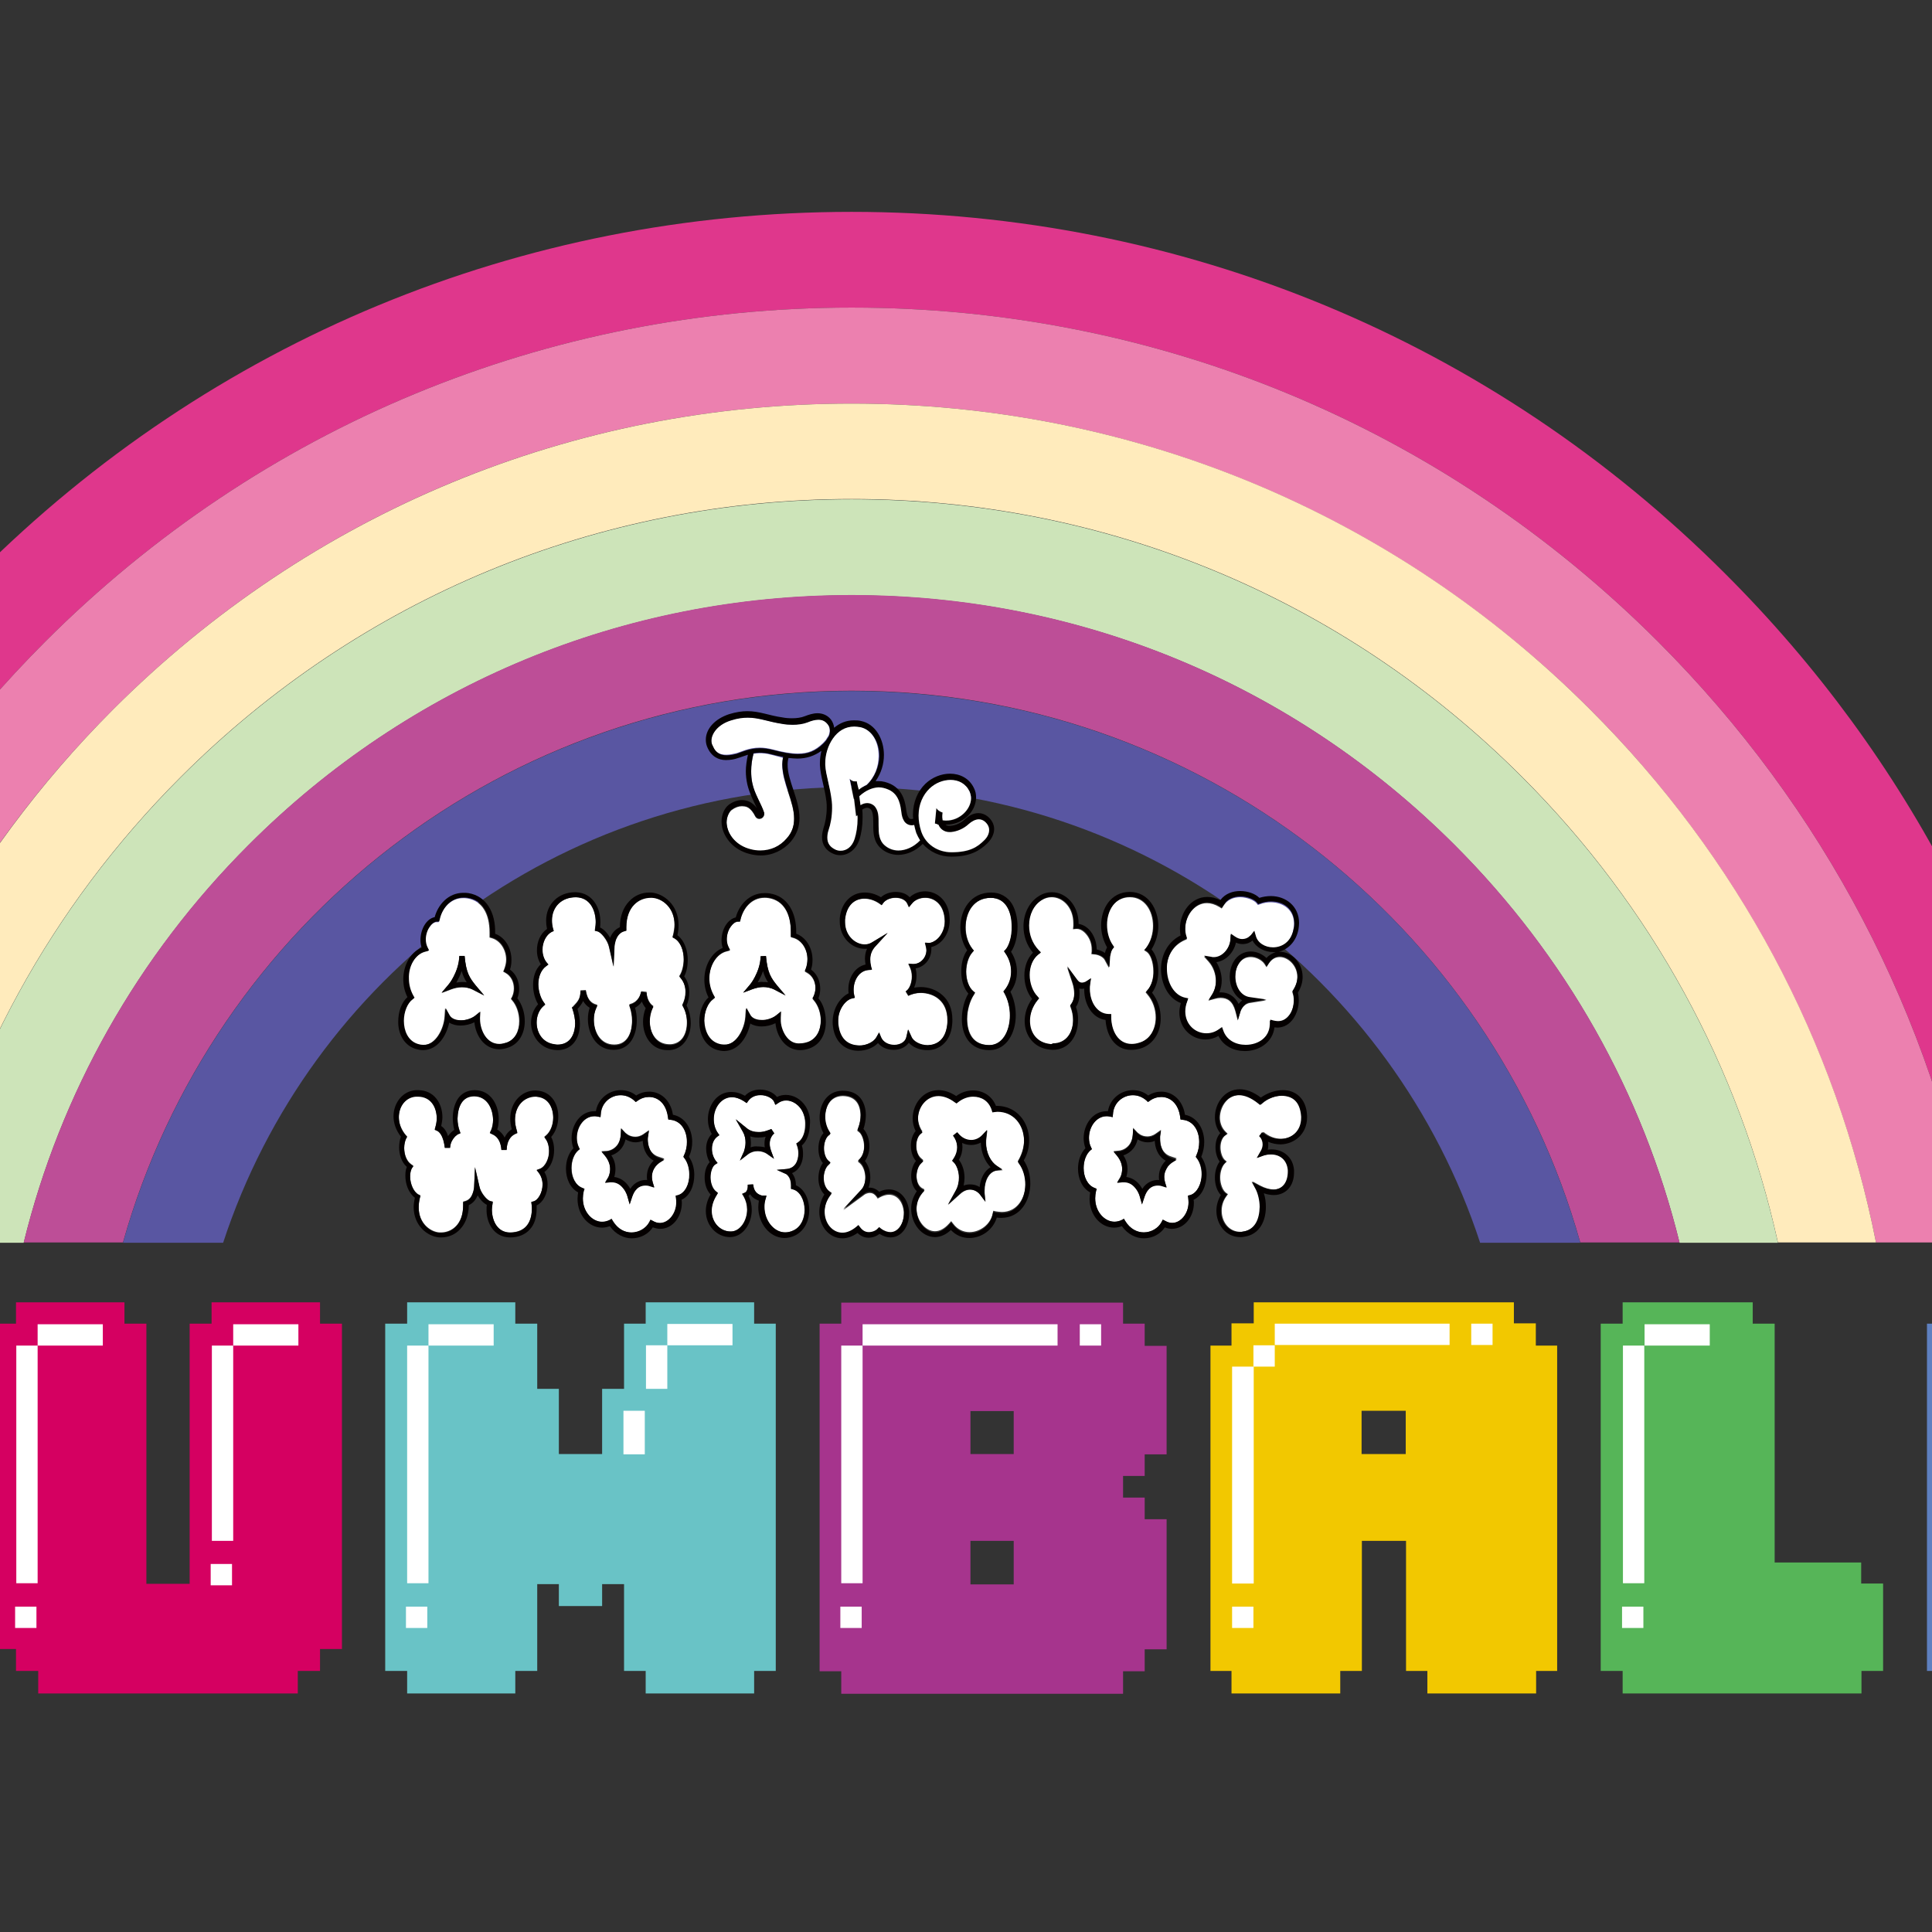 <?xml version="1.0" encoding="utf-8"?>
<!-- Generator: Adobe Illustrator 19.2.1, SVG Export Plug-In . SVG Version: 6.00 Build 0)  -->
<svg version="1.1" id="layer" xmlns="http://www.w3.org/2000/svg" xmlns:xlink="http://www.w3.org/1999/xlink" x="0px" y="0px"
	 viewBox="0 0 652 652" style="enable-background:new 0 0 652 652;" xml:space="preserve">
<rect x="0" y="0" width="652" height="652" fill="#333333" stroke="none"/>
<style type="text/css">
	.st0{fill:#DF378C;}
	.st1{fill:#EC80AF;}
	.st2{fill:#FFEBBC;}
	.st3{fill:#CDE4B9;}
	.st4{fill:#BD4E97;}
	.st5{fill:#5956A2;}
	.st6{fill:#FFFFFF;}
	.st7{fill:#040000;}
	.st8{fill:#CBD900;}
	.st9{fill:#D50061;}
	.st10{fill:#69C3C6;}
	.st11{fill:#A6348D;}
	.st12{fill:#F2C800;}
	.st13{fill:#56B558;}
	.st14{fill:#5E80C0;}
</style>
<g>
	<path class="st0" d="M582.3,193.7C503.6,114.9,398.8,71.5,287.4,71.5C176,71.5,71.2,114.9-7.5,193.7
		C-69.7,255.9-109.9,334.2-124,419.3h32.8c13.8-76.4,50.4-146.7,106.5-202.8C88,143.8,184.6,103.8,287.4,103.8
		c102.8,0,199.4,40,272.1,112.7c56.1,56.1,92.7,126.4,106.5,202.8h32.8C684.7,334.2,644.6,255.9,582.3,193.7"/>
	<path class="st1" d="M287.4,103.8c-102.8,0-199.4,40-272.1,112.7c-56.1,56.1-92.7,126.4-106.5,202.8h32.9
		c13.4-67.7,46.5-130,96.5-179.9c66.6-66.6,155.1-103.2,249.2-103.2c94.1,0,182.6,36.7,249.2,103.2c49.9,49.9,83,112.2,96.5,179.9
		H666c-13.8-76.4-50.4-146.7-106.5-202.8C486.8,143.8,390.2,103.8,287.4,103.8"/>
	<path class="st2" d="M287.4,136.2c-94.1,0-182.7,36.7-249.2,103.2c-49.9,49.9-83,112.2-96.5,179.9h33
		c13-59.1,42.5-113.3,86.3-157.1c60.5-60.5,140.9-93.8,226.4-93.8c85.5,0,165.9,33.3,226.3,93.8c43.8,43.8,73.3,98,86.3,157.1h33.1
		c-13.4-67.7-46.5-130-96.5-179.9C470.1,172.8,381.5,136.2,287.4,136.2"/>
	<path class="st3" d="M287.4,168.5c-85.5,0-165.9,33.3-226.4,93.8c-43.8,43.8-73.3,98-86.3,157.1H8c12.4-50.4,38.3-96.6,75.9-134.2
		c54.3-54.4,126.6-84.3,203.5-84.3c76.9,0,149.1,29.9,203.5,84.3c37.6,37.6,63.5,83.8,75.9,134.2H600
		c-13-59.1-42.5-113.3-86.3-157.1C453.3,201.8,372.9,168.5,287.4,168.5"/>
	<path class="st4" d="M287.4,200.8c-76.9,0-149.1,29.9-203.5,84.3C46.3,322.7,20.4,368.9,8,419.3h33.5
		c30.2-107.4,128.9-186.2,245.9-186.2s215.7,78.8,245.9,186.2h33.5c-12.4-50.4-38.3-96.6-75.9-134.2
		C436.5,230.8,364.3,200.8,287.4,200.8"/>
	<path class="st5" d="M287.4,233.2c-117.1,0-215.7,78.8-245.9,186.2h33.8c29.2-89.2,113.2-153.8,212.1-153.8
		c98.9,0,182.9,64.6,212.1,153.8h33.8C503.1,311.9,404.5,233.2,287.4,233.2"/>
	<path class="st6" d="M260.2,254.7c-1.4-0.4-2.7-0.5-3.9-0.5c-0.7,0-1.4,0.1-2,0.2c-0.6,2-0.8,4-0.8,6c0,1.4,0.1,2.8,0.4,4.1
		c0.7,3.5,3.1,7,3.9,9.7c0.1,0.2,0.1,0.4,0.1,0.5c0,0.6-0.3,1.3-1.1,1.6c-0.2,0-0.3,0.1-0.5,0.1c-0.8,0-1.3-0.5-1.5-1
		c-0.5-1-1.5-2.5-2.7-3c-0.5-0.2-1.1-0.3-1.7-0.3c-1.1,0-2.3,0.4-3.5,1.3c-0.7,0.5-1.7,2.2-1.7,4.3c0,0.5,0.1,1,0.2,1.5
		c0.6,2.9,3.2,6.4,8,7.6c1.1,0.3,2.2,0.4,3.2,0.4c3.4,0,6.6-1.4,8.9-4.1c1.8-2.1,2.5-4.3,2.5-6.7c0-5.7-4-12.1-4-18.1
		c0-0.8,0.1-1.7,0.3-2.5C263.1,255.4,261.7,255.1,260.2,254.7"/>
	<path class="st6" d="M245.1,254.7c1.2,0,2.4-0.3,3.3-0.5c1.6-0.4,4.2-1.9,8-1.9c1.3,0,2.7,0.2,4.3,0.6c3.4,0.9,6.2,1.4,8.5,1.4
		c3.5,0,5.9-1,8.5-3.5c0.4-0.4,0.7-0.8,1-1.1c0.3-0.5,0.6-1,0.9-1.4c0.3-0.7,0.4-1.3,0.4-1.9c0-0.9-0.3-1.6-0.8-2.2
		c-0.9-1.1-1.9-1.4-3.1-1.4c-1.1,0-2.4,0.4-3.7,0.9c-1.5,0.6-3.3,0.8-5,0.8c-1.3,0-2.5-0.1-3.5-0.3c-4.7-0.7-7.8-2.1-11.6-2.1
		c-1.6,0-3.4,0.2-5.6,0.9c-4.4,1.4-6.7,4.4-6.7,6.9c0,0.5,0.1,1.1,0.3,1.6C241.4,254.2,243.2,254.7,245.1,254.7"/>
	<path class="st7" d="M244.9,256.5h0.2c1.5,0,2.9-0.3,3.7-0.6c1.1-0.3,2.3-0.8,3.6-1.2c-0.4,1.9-0.7,3.8-0.7,5.6
		c0,1.5,0.2,3,0.5,4.4c0.7,3,2.2,5.8,3.2,8c-0.6-0.8-1.5-1.7-2.6-2.2c-0.7-0.3-1.6-0.5-2.4-0.5c-1.5,0-3.2,0.6-4.6,1.7
		c-1.2,1-2.3,3-2.3,5.6c0,0.6,0.1,1.2,0.2,1.9c0.8,3.6,3.8,7.6,9.3,9c1.2,0.3,2.5,0.5,3.7,0.5h0c3.9,0,7.6-1.7,10.2-4.7
		c2.1-2.5,2.9-5.2,2.9-7.9c0-6.4-4.1-12.8-4-18.1c0-0.8,0.1-1.5,0.3-2.2c1.1,0.1,2.1,0.2,3,0.2c3.1,0,5.7-0.9,8.1-2.6
		c-0.3,1.3-0.5,2.7-0.5,4c0,0.3,0,0.5,0,0.8c0.2,3.9,1.6,7.4,2.2,12.3c0.1,0.7,0.1,1.4,0.1,2.1c0,2.6-0.5,5.1-1.1,6.9
		c-0.3,1.1-0.5,2.1-0.5,3c0,2.6,1.4,4.7,4,5.7c0.7,0.3,1.5,0.4,2.2,0.4h0c2.7,0,5.3-1.9,6.4-5.2c0.7-2.1,1.1-4.7,1.1-7.5
		c0-0.9,0-1.8-0.1-2.7c0.6-0.4,1.2-0.6,1.6-0.6c0.5,0,0.8,0.2,1.1,0.4c0.9,0.8,1,2.6,1,4.7v0.5c0,2.7,0,5.9,2.7,8.2
		c1.6,1.4,3.7,2.1,5.7,2.1h0c2.9,0,5.9-1.3,8.3-3.7c2.4,2.7,5.8,4.3,9.6,4.3h0.1c6.5,0,9.7-2.2,12.1-4.5c1.4-1.4,2.3-3.1,2.3-4.8
		c0-1.5-0.7-3-2.1-4.2c-1-0.8-2.1-1.2-3.2-1.2c-1.8,0-3.4,1-4.6,2.1c-1.2,1.2-3.2,2.1-4.9,2.2c-0.1,0-0.2,0-0.3,0
		c-0.5,0-1-0.1-1.3-0.4h0.3c5.4,0,10-4.3,10-9.2c0-1.1-0.2-2.1-0.7-3.1c-1.6-3.4-4.8-4.9-8.1-4.9c-2.9,0-6,1.2-8.3,3.4
		c-2.6,2.5-4.2,6.2-4.2,10.4c0,0.5,0,0.9,0.1,1.4c-0.3,0.1-0.5,0.1-0.7,0.1c-0.5,0-0.7-0.2-1-0.7c-0.3-0.5-0.5-1.3-0.6-1.9
		c-0.3-2.1-0.7-7-5.3-9.2c-1.3-0.6-2.7-1-4.2-1c-0.3,0-0.6,0-0.9,0c1.9-2.7,2.8-5.8,2.8-8.8c0-5.3-2.8-10.5-7.8-11.5
		c-0.8-0.2-1.6-0.2-2.4-0.2c-2.6,0-4.8,1-6.6,2.5c-0.1-1-0.5-2-1.1-2.8c-1.2-1.5-2.9-2.1-4.5-2.1c-1.5,0-3,0.5-4.3,1
		c-1.2,0.5-2.8,0.7-4.3,0.7c-1.2,0-2.3-0.1-3.3-0.3c-4.4-0.6-7.6-2.1-11.8-2.1c-1.8,0-3.8,0.3-6.1,1c-4.9,1.6-7.9,5-7.9,8.6
		c0,0.8,0.1,1.5,0.4,2.3C240,255.5,242.7,256.5,244.9,256.5 M240.1,250c0-2.5,2.3-5.6,6.7-6.9c2.2-0.7,4-0.9,5.6-0.9
		c3.8,0,6.9,1.4,11.6,2.1c1,0.2,2.3,0.3,3.5,0.3c1.7,0,3.4-0.2,5-0.8c1.2-0.5,2.5-0.9,3.7-0.9c1.2,0,2.2,0.4,3.1,1.5
		c0.5,0.6,0.8,1.3,0.8,2.2c0,0.6-0.1,1.2-0.4,1.9c-0.3,0.5-0.6,0.9-0.9,1.4c-0.3,0.4-0.6,0.7-1,1.1c-2.6,2.5-5.1,3.5-8.5,3.5
		c-2.3,0-5-0.5-8.4-1.4c-1.6-0.4-3-0.6-4.3-0.6c-3.8,0-6.4,1.4-8,1.9c-0.8,0.2-2,0.5-3.3,0.5c-1.9,0-3.7-0.6-4.7-3.1
		C240.2,251.1,240.1,250.6,240.1,250 M292.5,264.9c-0.9,0.4-1.7,0.9-2.6,1.6c-0.2-1-0.5-2-0.7-2.9c-0.2,0-0.3,0.1-0.5,0.1
		c-0.7,0-1.3-0.3-1.9-0.9l1.4,6.8l0.1,0l0.7,5.9l0.4-0.4c0,0.3,0.1,0.7,0.1,1c0,2.7-0.4,5.1-1,7c-1,2.8-2.9,4-4.7,4
		c-0.5,0-1.1-0.1-1.6-0.3c-2-0.9-2.9-2.2-2.9-4.1c0-0.7,0.1-1.6,0.4-2.4c0.7-2,1.2-4.7,1.2-7.5c0-0.8,0-1.6-0.1-2.3
		c-0.6-5.2-2-8.7-2.2-12.2c0-0.2,0-0.4,0-0.7c0-2.7,0.9-5.9,2.6-8.3c1.7-2.4,4.1-4,7.2-4c0.6,0,1.3,0.1,2,0.2c3.9,0.8,6.4,5,6.4,9.8
		C296.6,258.7,295.3,262.3,292.5,264.9 M300,266.6c3.6,1.6,3.9,5.5,4.3,7.8c0.1,0.8,0.3,1.7,0.8,2.6c0.4,0.8,1.4,1.6,2.6,1.6
		c0.3,0,0.6,0,0.9-0.1c0.2,0.9,0.4,1.8,0.7,2.7c0.3,0.9,0.8,1.7,1.2,2.5c-2.2,2.2-4.9,3.4-7.3,3.4c-1.7,0-3.3-0.5-4.6-1.7
		c-2-1.7-2.1-4.2-2.1-6.9v-0.5c0-2.1,0-4.4-1.5-6c-0.6-0.6-1.4-0.9-2.3-0.9h0c-0.8,0-1.5,0.2-2.3,0.7l-0.4-3
		c2.3-2.1,4.5-2.9,6.5-2.9C297.7,265.8,298.8,266.1,300,266.6 M320.7,263.3c2.7,0,5.1,1.2,6.5,3.9c0.4,0.8,0.5,1.6,0.5,2.4
		c0,3.6-3.8,7.4-8.3,7.4c-0.4,0-0.9,0-1.3-0.1l0-0.2c-0.1-0.5-0.1-0.9-0.1-1.3c0-0.4,0-0.7,0.1-1.1c-0.9-0.3-1.6-0.8-2.1-1.5
		l-0.5,5.2l0.7,0.2c0.2,0.1,0.4,0.1,0.5,0.2c0.7,1.6,2.1,2.6,3.8,2.5c0.2,0,0.3,0,0.5,0c2.1-0.2,4.3-1.2,5.9-2.7
		c1-1,2.3-1.7,3.4-1.6c0.7,0,1.4,0.2,2.1,0.8c1,0.9,1.4,1.8,1.4,2.8c0,1.1-0.6,2.4-1.7,3.5c-2.3,2.2-4.8,4-11,4
		c-4.6,0-8.7-2.6-10.2-7c-0.6-1.8-0.9-3.6-0.9-5.2c0-3.8,1.5-7,3.7-9.1C315.6,264.3,318.3,263.3,320.7,263.3 M268,276.2
		c0,2.4-0.6,4.6-2.5,6.7c-2.3,2.7-5.4,4.1-8.9,4.1c-1,0-2.1-0.1-3.2-0.4c-4.9-1.2-7.4-4.7-8-7.6c-0.1-0.5-0.2-1-0.2-1.5
		c0-2.1,1-3.7,1.7-4.3c1.2-0.9,2.4-1.3,3.5-1.3c0.6,0,1.2,0.1,1.7,0.3c1.2,0.5,2.3,2,2.7,3c0.3,0.5,0.8,1,1.5,1c0.1,0,0.3,0,0.5-0.1
		c0.8-0.3,1.1-0.9,1.1-1.6c0-0.2,0-0.3-0.1-0.5c-0.9-2.7-3.2-6.2-3.9-9.7c-0.3-1.3-0.4-2.7-0.4-4.1c0-2,0.3-4,0.8-6
		c0.6-0.1,1.3-0.2,2-0.2c1.1,0,2.4,0.1,3.9,0.5c1.5,0.4,2.8,0.7,4.1,0.9c-0.2,0.8-0.3,1.7-0.3,2.5
		C264.1,264.1,268.1,270.5,268,276.2"/>
	<path class="st6" d="M290.3,245.4c-0.7-0.1-1.4-0.2-2-0.2c-3.2,0-5.5,1.6-7.2,4c-1.7,2.4-2.6,5.5-2.6,8.3c0,0.2,0,0.4,0,0.7
		c0.2,3.5,1.6,7,2.2,12.2c0.1,0.8,0.1,1.6,0.1,2.3c0,2.8-0.5,5.5-1.2,7.5c-0.3,0.9-0.4,1.7-0.4,2.5c0,1.9,0.9,3.2,2.9,4.1
		c0.5,0.2,1,0.3,1.6,0.3c1.9,0,3.8-1.2,4.7-4c0.6-1.9,1-4.3,1-7c0-0.3,0-0.7-0.1-1l-0.4,0.4l-0.7-5.9l-0.1,0l-1.4-6.8
		c0.5,0.6,1.2,0.9,1.9,0.9c0.2,0,0.4,0,0.5-0.1c0.2,0.9,0.4,1.9,0.7,2.9c0.9-0.7,1.7-1.2,2.6-1.6c2.8-2.6,4.1-6.2,4.1-9.7
		C296.6,250.4,294.2,246.2,290.3,245.4"/>
	<path class="st6" d="M290,268.7l0.4,3c0.8-0.5,1.6-0.7,2.3-0.7h0c0.9,0,1.7,0.4,2.3,0.9c1.6,1.6,1.5,3.9,1.5,6v0.5
		c0,2.7,0.1,5.2,2.1,6.9c1.3,1.1,2.9,1.7,4.6,1.7c2.4,0,5.1-1.1,7.3-3.4c-0.5-0.8-0.9-1.6-1.3-2.5c-0.3-0.9-0.5-1.8-0.7-2.7
		c-0.3,0.1-0.6,0.1-0.9,0.1c-1.2,0-2.2-0.8-2.6-1.6c-0.5-0.8-0.7-1.8-0.8-2.6c-0.3-2.3-0.7-6.2-4.3-7.8c-1.1-0.5-2.3-0.8-3.4-0.8
		C294.5,265.8,292.3,266.6,290,268.7"/>
	<path class="st6" d="M310.9,280.6c1.5,4.4,5.6,7,10.2,7c6.2,0,8.8-1.8,11-4c1.2-1.1,1.7-2.4,1.7-3.5c0-1-0.4-1.9-1.4-2.8
		c-0.7-0.6-1.4-0.8-2.1-0.8c-1.1,0-2.4,0.7-3.4,1.6c-1.6,1.5-3.8,2.5-6,2.7c-0.2,0-0.3,0-0.5,0c-1.7,0-3.1-1-3.7-2.5
		c-0.2,0-0.4-0.1-0.5-0.2l-0.7-0.2l0.5-5.2c0.4,0.7,1.2,1.2,2.1,1.5c0,0.3-0.1,0.7-0.1,1.1c0,0.4,0,0.8,0.1,1.3l0,0.2
		c0.4,0.1,0.9,0.1,1.3,0.1c4.5,0,8.2-3.8,8.3-7.4c0-0.8-0.2-1.6-0.5-2.4c-1.3-2.7-3.7-3.9-6.4-3.9c-2.5,0-5.1,1-7.1,2.9
		c-2.2,2.1-3.7,5.3-3.7,9.1C310,277,310.3,278.7,310.9,280.6"/>
	<path class="st6" d="M139.3,336.1l0.4,0.7l-0.6,0.5c-1.8,1.3-3,4.3-3,7.3c0,3.4,1.4,6.6,4.4,7.7c0.8,0.3,1.6,0.4,2.2,0.4
		c4.2,0.1,7-5.4,7.3-9.5l0.2-2.9l1.4,2.5c0.6,1.1,2,1.6,3.7,1.6c1.8,0,3.9-0.7,5-1.6l1.6-1.3l-0.1,2c0,0.2,0,0.3,0,0.5
		c0,1.9,0.6,4.1,1.7,5.7c1.1,1.6,2.7,2.7,4.8,2.7c0.8,0,1.6-0.1,2.6-0.5c3-1.1,4.3-4,4.3-7.3c0-2.6-0.9-5.3-2.4-7l-0.4-0.5l0.3-0.5
		c0.4-0.8,0.7-1.9,0.7-3c0-2.1-0.9-4.2-2.9-5.3l-0.7-0.4l0.3-0.7c0.4-1.1,0.7-2.2,0.7-3.3c0-3.4-2-6.5-4.9-7.3l-0.7-0.2l0-0.7
		c0-0.3,0-0.7,0-1c0-6.3-2.5-10.7-7.5-11.5c-0.5-0.1-1-0.1-1.4-0.1c-4.4,0-7.2,3.6-8.1,7.4l-0.2,0.7h-0.7h0c-0.8,0-1.7,0.6-2.5,1.8
		c-0.8,1.1-1.3,2.7-1.3,4.2c0,0.9,0.2,1.9,0.6,2.7l0.5,1l-1.1,0.3c-3.4,0.8-5.9,4.9-5.9,9.3C137.8,332.3,138.3,334.3,139.3,336.1
		 M151.3,332.4c0,0,0.9-1,1.8-2.8c0.9-1.8,1.9-4.2,1.9-6.9l1.8,0c0.5,5.7,1.7,7.4,3.8,10l2.8,3.3l-3.9-2c-1.1-0.6-2.4-0.8-3.6-0.8
		c-1.2,0-2.5,0.3-3.6,0.7l-3.2,1.2L151.3,332.4z"/>
	<path class="st7" d="M140,353.9c1,0.3,1.9,0.5,2.8,0.5h0c5.1-0.1,7.9-5.1,8.8-9.3c1.1,0.7,2.5,1,3.8,1c1.6,0,3.3-0.4,4.7-1.1
		c0.4,4.2,3.1,9,8.3,9.1c1,0,2.1-0.2,3.2-0.6c3.9-1.4,5.5-5.2,5.5-8.9c0-2.8-0.9-5.6-2.5-7.7c0.4-1,0.6-2.1,0.6-3.2
		c0-2.4-0.9-4.9-3.1-6.5c0.4-1.1,0.5-2.2,0.5-3.3c0-3.8-2-7.5-5.5-8.8c0-0.1,0-0.3,0-0.4c0.1-6.7-2.9-12.3-9-13.3
		c-0.6-0.1-1.1-0.1-1.7-0.1c-5.2,0-8.6,4.1-9.7,8.2c-2.9,0.6-4.8,4.2-4.8,7.7c0,0.9,0.1,1.7,0.4,2.6c-3.9,1.6-6.2,6.1-6.2,10.7
		c0,2,0.4,4,1.4,6c-2.1,1.9-3.1,5.1-3.1,8.2C134.3,348.4,136,352.5,140,353.9 M143.7,321l1.1-0.3l-0.5-1c-0.4-0.8-0.6-1.7-0.6-2.7
		c0-1.5,0.5-3.1,1.3-4.2c0.7-1.1,1.7-1.8,2.5-1.8h0h0.7l0.2-0.7c0.8-3.8,3.7-7.4,8.1-7.4c0.5,0,0.9,0,1.4,0.1
		c5,0.8,7.5,5.2,7.5,11.5c0,0.3,0,0.7,0,1l0,0.7l0.7,0.2c2.9,0.8,4.9,3.9,4.9,7.3c0,1.1-0.2,2.3-0.7,3.4l-0.3,0.7l0.7,0.4
		c2,1.1,2.9,3.2,2.9,5.3c0,1.1-0.2,2.1-0.7,3l-0.3,0.5l0.4,0.5c1.5,1.7,2.4,4.4,2.4,7c0,3.3-1.4,6.2-4.3,7.3c-1,0.3-1.8,0.5-2.6,0.5
		c-2.1,0-3.7-1.1-4.8-2.7c-1.1-1.6-1.7-3.8-1.7-5.7c0-0.2,0-0.3,0-0.5l0.1-2l-1.6,1.3c-1.1,0.9-3.2,1.7-5,1.6
		c-1.7,0-3.1-0.6-3.7-1.6l-1.4-2.5l-0.2,2.9c-0.3,4.1-3,9.7-7.3,9.5c-0.7,0-1.4-0.1-2.2-0.4c-3-1.1-4.4-4.3-4.4-7.7c0-3,1.2-6,3-7.3
		l0.6-0.5l-0.4-0.7c-1-1.8-1.5-3.8-1.5-5.7C137.8,325.9,140.3,321.8,143.7,321"/>
	<path class="st7" d="M155.9,333.1c1.2,0,2.5,0.3,3.6,0.8l3.9,2l-2.8-3.3c-2.1-2.6-3.3-4.3-3.8-10l-1.8,0c-0.1,2.7-1,5.2-1.9,6.9
		c-0.9,1.8-1.8,2.8-1.8,2.8L149,335l3.2-1.2C153.4,333.3,154.7,333.1,155.9,333.1 M155.8,327.7c0.4,1.5,1,2.7,1.7,3.8
		c-0.5-0.1-1.1-0.1-1.6-0.1c-0.6,0-1.3,0.1-1.9,0.2C154.6,330.5,155.3,329.2,155.8,327.7"/>
	<path class="st6" d="M277,344.6c0-2.6-0.9-5.3-2.4-7l-0.4-0.5l0.3-0.5c0.4-0.8,0.7-1.9,0.7-3c0-2.1-0.9-4.2-2.9-5.3l-0.7-0.4
		l0.3-0.7c0.4-1.1,0.6-2.2,0.6-3.4c0-3.4-1.9-6.5-4.9-7.3l-0.7-0.2l0-0.7c0-0.3,0-0.7,0-1c0-6.3-2.5-10.7-7.5-11.5
		c-0.5-0.1-1-0.1-1.4-0.1c-4.4,0-7.2,3.6-8.1,7.4l-0.2,0.7h-0.7h0c-0.8,0-1.7,0.6-2.5,1.8c-0.8,1.1-1.3,2.7-1.3,4.2
		c0,0.9,0.2,1.9,0.6,2.7l0.5,1l-1.1,0.3c-3.4,0.8-5.9,4.9-5.9,9.3c0,1.9,0.5,3.9,1.5,5.7l0.4,0.7l-0.6,0.5c-1.8,1.3-3,4.3-3,7.3
		c0,3.4,1.4,6.6,4.4,7.7c0.8,0.3,1.5,0.4,2.2,0.4c4.2,0.1,7-5.4,7.3-9.5l0.2-2.9l1.4,2.5c0.6,1.1,2,1.6,3.7,1.6c1.8,0,3.9-0.7,5-1.6
		l1.6-1.3l-0.1,2.1c0,0.2,0,0.3,0,0.5c0,1.9,0.6,4.1,1.7,5.7c1.1,1.6,2.7,2.7,4.8,2.7c0.8,0,1.6-0.2,2.6-0.5
		C275.6,350.7,277,347.8,277,344.6 M261.2,333.9c-1.1-0.6-2.4-0.8-3.6-0.8c-1.2,0-2.5,0.3-3.6,0.7l-3.2,1.2l2.2-2.6
		c0,0,0.9-1,1.8-2.8c0.9-1.8,1.9-4.2,1.9-6.9l1.8,0c0.5,5.7,1.7,7.4,3.8,10l2.8,3.3L261.2,333.9z"/>
	<path class="st7" d="M276.2,336.9c0.4-1,0.6-2.1,0.6-3.2c0-2.4-0.9-4.9-3.1-6.5c0.4-1.1,0.5-2.2,0.5-3.3c0-3.8-2-7.5-5.5-8.8
		c0-0.1,0-0.3,0-0.4c0.1-6.7-2.9-12.3-9-13.2c-0.6-0.1-1.1-0.1-1.7-0.1c-5.2,0-8.6,4.1-9.7,8.2c-2.9,0.7-4.8,4.2-4.8,7.7
		c0,0.9,0.1,1.7,0.4,2.6c-3.9,1.6-6.2,6.1-6.2,10.7c0,2,0.4,4,1.4,6c-2.1,1.9-3.1,5.1-3.1,8.2c0,3.8,1.6,7.9,5.6,9.4
		c1,0.3,1.9,0.5,2.8,0.5c5.1-0.1,7.9-5.1,8.8-9.3c1.1,0.7,2.5,1,3.8,1c1.6,0,3.3-0.4,4.7-1.1c0.4,4.2,3.1,9,8.3,9.1
		c1,0,2.1-0.2,3.2-0.6c3.9-1.4,5.5-5.2,5.5-8.9C278.7,341.8,277.9,338.9,276.2,336.9 M265.2,349.6c-1.1-1.6-1.8-3.8-1.7-5.7
		c0-0.2,0-0.3,0-0.5l0.1-2.1l-1.6,1.3c-1.1,0.9-3.2,1.7-5,1.6c-1.7,0-3.1-0.6-3.7-1.6l-1.4-2.5l-0.2,2.9c-0.3,4.1-3,9.7-7.3,9.5
		c-0.7,0-1.4-0.1-2.2-0.4c-3-1.1-4.4-4.3-4.5-7.7c0-3,1.2-6,3-7.3l0.6-0.5l-0.4-0.7c-1-1.8-1.5-3.8-1.5-5.7c0-4.5,2.5-8.5,5.9-9.3
		l1.1-0.3l-0.5-1c-0.4-0.8-0.6-1.7-0.6-2.7c0-1.5,0.5-3.1,1.3-4.2c0.8-1.1,1.7-1.8,2.5-1.8h0h0.7l0.1-0.7c0.9-3.8,3.7-7.4,8.1-7.4
		c0.5,0,0.9,0,1.4,0.1c5,0.8,7.5,5.2,7.5,11.5c0,0.3,0,0.7,0,1l0,0.7l0.7,0.2c2.9,0.8,4.9,3.9,4.9,7.3c0,1.1-0.2,2.3-0.6,3.3
		l-0.3,0.7l0.7,0.4c2,1.1,2.9,3.2,2.9,5.3c0,1.1-0.3,2.1-0.7,3l-0.3,0.5l0.4,0.5c1.5,1.7,2.5,4.4,2.4,7c0,3.3-1.4,6.2-4.3,7.3
		c-0.9,0.3-1.8,0.5-2.6,0.5C268,352.3,266.4,351.3,265.2,349.6"/>
	<path class="st7" d="M258.5,322.6l-1.8,0.1c-0.1,2.7-1,5.2-1.9,6.9c-0.9,1.8-1.8,2.8-1.8,2.8l-2.2,2.6l3.2-1.2
		c1.1-0.4,2.4-0.7,3.6-0.7c1.2,0,2.5,0.3,3.6,0.8l3.9,2l-2.8-3.3C260.2,330,259,328.3,258.5,322.6 M255.7,331.5
		c0.6-1,1.3-2.3,1.8-3.8c0.4,1.5,1,2.7,1.7,3.8c-0.5-0.1-1.1-0.1-1.6-0.1C257,331.3,256.3,331.4,255.7,331.5"/>
	<path class="st6" d="M183.5,338.4l0.5,0.7l-0.6,0.5c-1.5,1.3-2.3,3.4-2.3,5.5c0,3.5,2,6.9,6.1,7.4c0.3,0,0.7,0.1,1,0.1
		c3.6,0,5.8-2.7,5.9-7.1c0-1.5-0.3-3.2-0.9-5L193,340l0.4-0.4c1.6-1.7,2.5-2.6,2.5-5.4l1.8-0.1c0,0,0.1,0.9,0.5,2
		c0.4,1.1,1.2,2.2,2.5,2.7l0.9,0.3l-0.4,0.9c-0.5,1.1-0.8,2.5-0.8,3.9c0,4.3,2.2,8.6,6.9,8.6c4.4,0,6-4,6.1-8.3
		c0-1.6-0.3-3.2-0.7-4.4l-0.3-0.9l0.9-0.3c0,0,0.1,0,0.4-0.2c0.2-0.1,0.6-0.3,0.9-0.6c0.7-0.6,1.5-1.6,1.8-3.3l1.7,0.2h0.1
		c0,0.3,0.1,2.9,1.8,4.4l0.5,0.4l-0.3,0.6c-0.6,1.4-1,2.9-1,4.4c0.1,4.2,2.3,7.8,6.6,7.9c0.2,0,0.4,0,0.6,0c3.7-0.3,5.4-3.5,5.4-7.4
		c0-2-0.5-4-1.4-5.5l-0.2-0.4l0.2-0.4c0.6-1.2,0.9-2.6,0.9-4c0-1.7-0.5-3.4-1.7-4.8l-0.4-0.5l0.3-0.5c0.7-1.2,1.2-3.2,1.2-5.2
		c0-2.9-1-5.9-3.2-7.2l-0.6-0.3l0.2-0.6c0.3-1.3,0.5-2.5,0.5-3.6c0-5.8-4.2-8.9-7.6-9.2c-0.2,0-0.3,0-0.5,0c-4,0-8.1,3.1-8.2,9.9
		c0,0.2,0,0.4,0,0.6l0,0.7l-0.7,0.2c-1.5,0.4-2.3,1.6-2.8,2.8c-0.5,1.2-0.5,2.4-0.5,2.4l-0.3,6.8l-1.5-6.6c-0.5-2.3-2.8-5.1-4-5.3
		l-0.8-0.2l0.1-0.8c0.1-0.7,0.2-1.4,0.2-2.1c0-4.3-2.1-8.3-6.6-8.4h-0.2c-4.7,0-8,3.2-8,7.8c0,0.9,0.1,1.9,0.4,2.9l0.2,0.7l-0.7,0.3
		c-1.9,1-3.1,3.5-3.1,6c0,1.6,0.5,3.2,1.4,4.3l0.6,0.7l-0.8,0.6c-1.7,1.3-2.6,3.6-2.6,6.2C181.7,334.5,182.4,336.9,183.5,338.4"/>
	<path class="st7" d="M186.9,354.3c0.4,0,0.8,0.1,1.2,0.1h0c2.3,0,4.3-0.9,5.6-2.5c1.3-1.6,2-3.8,2-6.4c0-1.6-0.3-3.2-0.8-5
		c0.7-0.8,1.4-1.6,1.9-2.7c0.5,0.9,1.2,1.7,2.2,2.3c-0.4,1.2-0.6,2.5-0.6,3.8c0,4.8,2.7,10.4,8.7,10.4c2.9,0,4.9-1.4,6.1-3.3
		c1.2-1.9,1.7-4.4,1.7-6.7c0-1.5-0.2-3-0.6-4.2c0.7-0.4,1.6-1,2.3-2.1c0.3,0.7,0.7,1.5,1.3,2.2c-0.6,1.5-0.9,3.1-0.9,4.6
		c0,4.8,2.8,9.6,8.3,9.6c0.2,0,0.5,0,0.7,0c4.9-0.4,7.1-4.9,7.1-9.1c0-2.1-0.5-4.2-1.4-6c0.6-1.3,0.9-2.8,0.9-4.4
		c0-1.9-0.5-3.8-1.7-5.4c0.8-1.5,1.2-3.5,1.2-5.5c0-3.1-1-6.5-3.5-8.4c0.3-1.2,0.4-2.3,0.4-3.4c0-6.8-5-10.7-9.3-11
		c-0.2,0-0.4,0-0.6,0c-2.5,0-5,1-6.8,3c-1.9,2-3.1,4.9-3.1,8.7c-1.8,0.8-2.8,2.3-3.3,3.6c-0.9-1.6-2.1-2.9-3.4-3.5
		c0.1-0.6,0.1-1.1,0.1-1.7c0.1-4.8-2.5-10-8.3-10.2h-0.2c-5.6,0-9.8,4-9.8,9.6c0,0.9,0.1,1.8,0.3,2.8c-2.3,1.6-3.4,4.4-3.4,7.2
		c0,1.7,0.4,3.3,1.3,4.7c-1.9,1.8-2.6,4.4-2.6,7c0,2.3,0.6,4.7,1.7,6.5c-1.6,1.7-2.4,4-2.4,6.4C179.3,349.3,181.9,353.6,186.9,354.3
		 M184.3,326.1l0.8-0.6l-0.6-0.7c-0.9-1.1-1.4-2.7-1.4-4.3c0-2.5,1.2-5,3.1-6l0.7-0.3l-0.2-0.7c-0.3-1-0.4-2-0.4-2.9
		c0-4.6,3.3-7.8,8-7.8l0.2,0c4.5,0.1,6.5,4.1,6.6,8.4c0,0.7-0.1,1.4-0.2,2.1l-0.1,0.8l0.8,0.2c1.3,0.2,3.6,3,4,5.3l1.5,6.6l0.3-6.8
		c0,0,0.1-1.1,0.5-2.3c0.5-1.2,1.3-2.4,2.8-2.8l0.7-0.2l0-0.7c0-0.2,0-0.4,0-0.5c0-6.9,4.2-9.9,8.2-9.9c0.2,0,0.3,0,0.5,0
		c3.4,0.2,7.6,3.3,7.6,9.2c0,1.1-0.1,2.3-0.5,3.6l-0.2,0.6l0.6,0.3c2.2,1.3,3.2,4.3,3.2,7.2c0,2-0.5,4-1.2,5.2l-0.3,0.5l0.4,0.5
		c1.2,1.4,1.7,3.1,1.7,4.8c0,1.4-0.4,2.8-0.9,4l-0.2,0.4l0.2,0.4c0.9,1.6,1.4,3.6,1.4,5.6c0,3.8-1.8,7.1-5.4,7.4c-0.2,0-0.4,0-0.6,0
		c-4.3,0-6.5-3.6-6.6-7.9c0-1.5,0.3-3.1,0.9-4.4l0.3-0.6l-0.5-0.4c-1.7-1.5-1.8-4-1.8-4.4H218l-1.7-0.2c-0.3,1.7-1.1,2.7-1.8,3.3
		c-0.4,0.3-0.7,0.5-0.9,0.6c-0.2,0.1-0.4,0.1-0.4,0.2l-0.9,0.3l0.3,0.9c0.4,1.2,0.7,2.8,0.7,4.4c0,4.3-1.6,8.3-6,8.3
		c-4.7,0-6.9-4.3-6.9-8.6c0-1.4,0.3-2.8,0.8-3.9l0.4-0.9l-0.9-0.3c-1.3-0.5-2-1.6-2.5-2.7c-0.4-1.1-0.5-2-0.5-2l-1.8,0.1
		c0,2.8-0.9,3.7-2.5,5.4L193,340l0.2,0.5c0.6,1.8,0.9,3.5,0.9,4.9c-0.1,4.5-2.3,7.1-5.9,7.1c-0.3,0-0.7,0-1-0.1
		c-4.1-0.5-6.1-3.9-6.1-7.4c0-2.1,0.8-4.2,2.3-5.6l0.6-0.5l-0.5-0.7c-1.1-1.5-1.8-3.9-1.8-6.1C181.7,329.7,182.6,327.3,184.3,326.1"
		/>
	<path class="st6" d="M282.8,344.9c0,0.4,0,0.9,0.1,1.3c0.7,5.1,3.7,6.6,6.9,6.7c2.6,0,5.1-1.3,5.9-2.8l0.9-1.6l0.7,1.7
		c0.7,1.7,2.5,2.5,4.4,2.5c2,0,3.8-1,4.1-2.6l0.6-2.6l1.1,2.4c0.6,1.6,3,2.9,5.5,2.9c3-0.1,6-1.7,6.6-6.8c0.1-0.6,0.1-1.2,0.1-1.7
		c0-6.4-4.4-9.1-8.9-9.2c-1.5,0-3.1,0.3-4.3,1l-0.9-1.5c1.2-0.7,2.1-2.8,2.1-5c0-1.1-0.2-2.1-0.6-3l-0.6-1.3l1.4,0.1
		c0.1,0,0.2,0,0.3,0c2.4,0,4.4-2.2,4.4-4.7c0-0.4-0.1-0.9-0.2-1.3l-0.3-1.2l1.2,0.1h0.1c0.8,0,2.2-0.6,3.4-1.9c1.1-1.3,2-3.1,2-5.5
		c0-0.6-0.1-1.3-0.2-2c-0.8-4.2-3.7-5.9-6.4-5.9c-1.8,0-3.6,0.8-4.6,2.1l-0.9,1.1l-0.6-1.3c-0.6-1.2-2.1-1.9-3.9-1.9
		c-1.7,0-3.4,0.7-4.2,1.8l-0.5,0.7l-0.7-0.5c-1.7-1.2-3.5-1.7-5.1-1.7c-3.4,0-6.1,2.3-6.6,7.1c0,0.3,0,0.6,0,0.9
		c0,4.6,3.5,7.5,6.6,7.5c0.9,0,1.7-0.2,2.5-0.7l5.3-3.2l-4.2,4.6c-1.1,1.2-1.7,2.7-1.7,4.4c0,0.7,0.1,1.6,0.3,2.4l0.3,1l-1.1,0.1
		c-3.2,0.2-5.1,3.5-5.1,6.7c0,0.6,0.1,1.3,0.2,1.8l0.2,0.9l-0.9,0.2C285.4,337.4,282.7,340.7,282.8,344.9"/>
	<path class="st7" d="M281,344.9c0,0.5,0,1,0.1,1.5c0.7,5.8,4.7,8.2,8.5,8.2h0.1c2.6,0,5.1-1,6.6-2.6c1.3,1.6,3.3,2.3,5.3,2.3
		c2,0,4-0.8,5.1-2.4c1.4,1.6,3.8,2.5,6.2,2.5c3.7,0.1,7.8-2.5,8.4-8.4c0.1-0.7,0.1-1.3,0.1-1.9c0-3.7-1.3-6.5-3.4-8.3
		c-2-1.8-4.7-2.7-7.3-2.7c-0.7,0-1.5,0.1-2.2,0.2c0.5-1.2,0.8-2.6,0.8-4c0-0.9-0.1-1.7-0.3-2.5c3.1-0.5,5.3-3.3,5.3-6.4
		c0-0.2,0-0.5,0-0.8c2.9-0.6,6.2-3.9,6.2-9.1c0-0.7-0.1-1.5-0.2-2.3c-0.9-5-4.6-7.4-8.1-7.4c-1.9,0-3.8,0.7-5.2,2
		c-1.2-1.3-3-1.8-4.7-1.8c-1.8,0-3.7,0.6-5,1.8c-1.8-1.1-3.7-1.6-5.5-1.6c-4.3,0-7.9,3.2-8.4,8.7c0,0.4,0,0.7,0,1.1
		c0,5.5,4.2,9.2,8.4,9.2c0.3,0,0.5,0,0.8,0c-0.5,1-0.7,2.2-0.7,3.4c0,0.6,0.1,1.2,0.2,1.9c-3.9,0.9-5.8,4.8-5.8,8.3
		c0,0.5,0,1,0.1,1.4C283.4,336.7,281,340.4,281,344.9 M287.6,336.9l0.9-0.2l-0.2-0.9c-0.2-0.6-0.2-1.2-0.2-1.8
		c0-3.3,1.9-6.5,5.1-6.7l1.1-0.1l-0.3-1c-0.2-0.9-0.3-1.7-0.3-2.4c0-1.8,0.6-3.2,1.7-4.4l4.2-4.6l-5.3,3.2c-0.8,0.5-1.6,0.7-2.5,0.7
		c-3.1,0-6.6-2.9-6.6-7.5c0-0.3,0-0.6,0-0.9c0.5-4.9,3.3-7.1,6.6-7.1c1.6,0,3.4,0.5,5.1,1.7l0.7,0.5l0.5-0.7
		c0.8-1.1,2.5-1.8,4.2-1.8c1.7,0,3.3,0.7,3.9,1.9l0.6,1.3l0.9-1.1c1-1.4,2.8-2.1,4.6-2.1c2.7,0,5.6,1.7,6.4,5.9
		c0.1,0.7,0.2,1.4,0.2,2c0,2.4-0.9,4.2-2,5.5c-1.1,1.3-2.6,1.9-3.4,1.9h-0.1l-1.2-0.1l0.3,1.2c0.1,0.4,0.2,0.9,0.2,1.3
		c0,2.5-2,4.7-4.4,4.7c-0.1,0-0.2,0-0.3,0l-1.4-0.1l0.6,1.3c0.4,0.9,0.6,1.9,0.6,3c0,2.2-0.9,4.4-2.1,5l0.9,1.5c1.3-0.6,2.8-1,4.3-1
		c4.5,0.1,8.9,2.7,8.9,9.2c0,0.6,0,1.1-0.1,1.7c-0.7,5.1-3.6,6.7-6.6,6.8c-2.5,0-4.9-1.3-5.5-2.9l-1.1-2.4l-0.6,2.6
		c-0.4,1.6-2.1,2.6-4.1,2.6c-1.9,0-3.7-0.9-4.4-2.5l-0.7-1.7l-0.9,1.6c-0.8,1.5-3.3,2.9-5.9,2.8c-3.1-0.1-6.2-1.6-6.9-6.7
		c-0.1-0.4-0.1-0.9-0.1-1.3C282.7,340.7,285.4,337.4,287.6,336.9"/>
	<path class="st6" d="M334.4,303c-5.7,0-8.5,4.8-8.5,9.9c0,2.7,0.8,5.4,2.3,7.3l0.5,0.6l-0.5,0.6c-1.3,1.4-2.1,4-2.1,6.5
		c0,2.7,0.8,5.3,2.4,6.6l0.6,0.5l-0.4,0.7c-1.3,2-2.3,5.2-2.3,8.2c0.1,4.7,1.9,8.7,7.5,8.8c2.2,0,3.8-1.1,5.1-2.9
		c1.2-1.8,1.9-4.4,1.9-7.1c0-2.6-0.6-5.2-1.9-7.6l-0.3-0.5l0.4-0.5c1.3-1.5,2.2-3.7,2.2-6.2c0-2-0.6-4.2-2-6.3l-0.4-0.6l0.5-0.5
		c1.2-1.3,2.2-4.5,2.2-7.8C341.4,307.6,339.5,303,334.4,303"/>
	<path class="st7" d="M324.1,312.9c0,2.8,0.8,5.6,2.3,7.8c-1.4,1.9-2,4.5-2,7.2c0,2.7,0.7,5.5,2.4,7.4c-1.4,2.3-2.2,5.5-2.2,8.6
		c0,2.6,0.6,5.2,2.1,7.2c1.5,2,3.9,3.3,7.2,3.3h0.1c5.7-0.1,8.8-5.8,8.8-11.8c0-2.7-0.6-5.4-1.8-7.9c1.4-1.8,2.2-4.2,2.2-6.8
		c0-2.2-0.6-4.5-2-6.7c1.4-2,2.2-5.2,2.2-8.5c0-2.7-0.6-5.5-1.9-7.7c-1.4-2.2-3.8-3.8-7-3.8C327.5,301.2,324.1,307.2,324.1,312.9
		 M339.3,320.5l-0.5,0.5l0.4,0.6c1.5,2.1,2,4.3,2,6.3c0,2.4-0.9,4.6-2.2,6.2l-0.4,0.5l0.3,0.5c1.3,2.3,1.9,5,1.9,7.6
		c0,2.7-0.7,5.3-1.9,7.1c-1.2,1.8-2.9,2.9-5.1,2.9c-5.6,0-7.5-4-7.5-8.8c0-3.1,0.9-6.3,2.3-8.2l0.4-0.7l-0.6-0.5
		c-1.5-1.3-2.4-3.9-2.4-6.6c0-2.5,0.8-5.1,2.1-6.5l0.5-0.6l-0.5-0.6c-1.5-1.9-2.4-4.6-2.3-7.3c0.1-5.2,2.8-9.9,8.5-9.9
		c5.2,0,7.1,4.7,7.1,9.7C341.5,316,340.5,319.2,339.3,320.5"/>
	<path class="st6" d="M362.1,344.3c0-1.5-0.3-3-0.8-4.3l-0.2-0.5l0.3-0.4c0.8-0.9,1.1-2.2,1.1-3.7c0-1.1-0.2-2.4-0.6-3.6l-1.8-5.4
		l3.4,4.6c0.6,0.8,1.1,0.9,1.6,0.9c0.3,0,0.7-0.1,0.9-0.2c0.3-0.1,0.4-0.2,0.4-0.2l1.7-1.2l-0.3,2c-0.1,0.5-0.1,1.1-0.1,1.6
		c0,4.6,2.5,8.5,6.3,8.5l0.9,0v0.9c0,4.7,2.3,9.2,6.9,9.2c0.8,0,1.6-0.1,2.5-0.4c3.6-1,5.7-4.6,5.7-8.7c0-2.7-0.9-5.6-2.9-7.9
		l-0.5-0.6l0.5-0.6c1.5-1.6,2.2-4.1,2.1-6.6c0-2.9-1-5.7-2.3-6.5l-0.8-0.5l0.6-0.7c1.6-2.1,2.4-4.9,2.4-7.5c0-5.2-2.9-9.7-7.8-9.7
		c-5.1,0-7.9,4.4-7.9,9.5c0,2.4,0.7,4.9,2,6.9l0.4,0.6l-0.4,0.5c-0.3,0.4-0.6,1.2-0.8,2c-0.2,0.7-0.2,1.3-0.2,1.3l-0.2,3l-1.4-2.6
		c-0.4-0.8-1.3-1.3-2.1-1.6c-0.8-0.3-1.5-0.3-1.5-0.3l-0.9-0.1l0.1-0.9c0-0.2,0-0.5,0-0.7c0-1.8-0.6-3.5-1.6-4.8
		c-1-1.3-2.2-2.1-3.4-2.1l-0.2,0l-1.1,0.1l0.1-1.1c0-0.3,0-0.6,0-0.9c0-5.4-3.6-8.8-7.3-8.8c-1.1,0-2.3,0.3-3.4,1
		c-2.8,1.7-4.4,5.1-4.4,8.7c0,3,1.1,6,3.3,8.4l0.7,0.7l-0.8,0.6c-2,1.6-3,4.2-3,6.9c0,2.7,1,5.6,2.7,7.3l0.5,0.6l-0.5,0.6
		c-1.7,2.1-2.6,4.7-2.6,7c0,4,2.3,7.3,6.7,7.8c0.3,0,0.6,0,0.9,0C359.8,352.4,362.1,348.6,362.1,344.3"/>
	<path class="st7" d="M363.1,339.8c0.9-1.3,1.2-2.8,1.2-4.4c0-0.6,0-1.2-0.1-1.8c0.3,0.1,0.6,0.1,0.9,0.1c0.3,0,0.6,0,0.8-0.1
		c0,0.1,0,0.2,0,0.4c0,4.8,2.6,9.6,7.2,10.2c0.3,4.9,2.9,10.1,8.6,10.1c0.9,0,1.9-0.1,3-0.4c4.6-1.3,7.1-5.7,7-10.4
		c0-2.9-0.9-5.9-2.9-8.5c1.5-2,2.1-4.7,2.1-7.2c0-2.9-0.8-5.7-2.3-7.4c1.5-2.4,2.3-5.2,2.3-7.9c0-5.7-3.4-11.5-9.6-11.5
		c-6.4,0-9.7,5.6-9.7,11.3c0,2.5,0.7,5.1,2,7.4c-0.3,0.6-0.6,1.3-0.7,1.9c-1-0.7-2.1-1-2.8-1.2v0c0-4-2.5-8.1-6.1-8.6v-0.1
		c0-6.1-4.2-10.6-9-10.6c-1.5,0-3,0.4-4.4,1.3c-3.4,2.1-5.2,6.1-5.2,10.2c0,3.1,1,6.3,3.2,8.9c-2,2-2.9,4.9-2.9,7.7
		c0,2.9,0.9,5.8,2.6,7.9c-1.7,2.3-2.5,5-2.5,7.5c0,4.7,3,9,8.3,9.6c0.4,0,0.7,0.1,1.1,0.1c5.8,0,8.6-5,8.6-9.9
		C363.9,342.7,363.6,341.2,363.1,339.8 M354.3,352.3c-4.4-0.5-6.7-3.8-6.7-7.8c0-2.3,0.8-4.8,2.6-7l0.5-0.6l-0.5-0.6
		c-1.7-1.7-2.7-4.5-2.7-7.3c0-2.8,1-5.4,3-7l0.8-0.6l-0.7-0.7c-2.3-2.4-3.3-5.4-3.3-8.4c0-3.6,1.5-6.9,4.4-8.7c1.1-0.7,2.3-1,3.4-1
		c3.7,0,7.3,3.5,7.3,8.8c0,0.3,0,0.6,0,0.9l-0.1,1.1l1.1-0.1l0.2,0c1.2,0,2.5,0.8,3.4,2.1c1,1.3,1.6,3.1,1.6,4.8c0,0.2,0,0.5,0,0.7
		l-0.1,0.9l0.9,0.1c0,0,0.7,0.1,1.5,0.3c0.8,0.3,1.7,0.8,2.1,1.6l1.4,2.6l0.2-3c0,0,0-0.6,0.2-1.3c0.1-0.7,0.4-1.6,0.8-2l0.4-0.5
		l-0.4-0.6c-1.4-2-2-4.5-2-6.9c0-5,2.8-9.5,7.9-9.5c4.9,0,7.8,4.6,7.8,9.7c0,2.7-0.8,5.4-2.4,7.5l-0.6,0.7l0.8,0.5
		c1.2,0.8,2.3,3.6,2.3,6.5c0,2.5-0.7,5-2.1,6.6l-0.5,0.6l0.5,0.6c2,2.3,2.9,5.2,2.9,7.9c0,4.1-2.1,7.7-5.8,8.7
		c-0.9,0.3-1.8,0.4-2.5,0.4c-4.6,0-6.9-4.5-6.9-9.2v-0.9l-0.9,0c-3.8-0.1-6.3-4-6.3-8.5c0-0.5,0-1.1,0.1-1.6l0.3-2l-1.7,1.1
		c0,0-0.1,0.1-0.4,0.2c-0.3,0.1-0.6,0.2-0.9,0.2c-0.5,0-1-0.1-1.6-0.9l-3.4-4.6l1.8,5.4c0.4,1.2,0.6,2.4,0.6,3.6
		c0,1.4-0.4,2.7-1.1,3.7l-0.3,0.4l0.2,0.5c0.5,1.4,0.8,2.9,0.8,4.3c0,4.3-2.3,8.1-6.9,8.1C354.9,352.4,354.6,352.4,354.3,352.3"/>
	<path class="st6" d="M399.8,337l1,0.2l-0.3,0.9c-0.5,1.2-0.7,2.4-0.7,3.5c0,4.4,3.4,7.4,7.1,7.4c1.4,0,2.9-0.4,4.3-1.4l1-0.7
		l0.4,1.1c1.1,3.3,4.3,4.9,7.6,4.9c4.2,0,8.2-2.5,8.3-7.3l0-1.2l1.1,0.3c0.5,0.2,1.1,0.2,1.5,0.2c1.7,0,3-0.9,4-2.2
		c1-1.4,1.5-3.3,1.5-5.1c0-0.9-0.1-1.7-0.4-2.5l-0.1-0.4l0.2-0.3c1.1-1.7,1.5-3.2,1.5-4.7c0-3.8-3.1-6.7-5.9-6.7
		c-1.4,0-2.7,0.6-3.8,2.3l-0.7,1.1l-0.7-1.1c-0.9-1.3-2.8-2.3-4.6-2.3c-1.7,0-3.2,0.7-4.3,2.7c-0.7,1.2-1,2.6-1,4.1
		c0,3.4,1.8,6.5,4.9,7l5.6,0.8l-5.6,0.9c-1.1,0.2-1.9,0.9-2.4,1.6c-0.5,0.7-0.7,1.3-0.7,1.3l-0.9,3l-0.8-3.1c-0.9-3.4-2.7-4.5-5-4.5
		c-0.6,0-1.2,0.1-1.9,0.3l-2.2,0.6l1.2-1.9c0.9-1.4,1.3-3,1.3-4.7c0-2.4-0.9-4.8-2.4-6.5l-1.6-1.8l2.4,0.4c0.3,0,0.5,0.1,0.7,0.1
		c3.1,0.1,5.7-3.2,5.8-6.3l0.1-1.6l1.3,0.9c1,0.7,1.8,0.9,2.5,0.9c0.9,0,1.6-0.4,2.2-0.7c0.5-0.4,0.8-0.7,0.8-0.7l1.1-1.4l0.5,1.7
		c0.7,2.4,3.1,3.9,5.8,3.9c3.1,0,6.2-1.8,7-6.4c0.1-0.6,0.2-1.2,0.2-1.8c0-4.7-3.5-7.2-7.8-7.3c-1.2,0-2.5,0.2-3.8,0.7l-0.6,0.2
		l-0.4-0.5c-0.7-1-3.2-2.1-5.6-2.1c-2.2,0-4.3,0.8-5.7,3l-0.5,0.8l-0.8-0.5c-1.5-0.9-2.9-1.3-4.2-1.3c-4.2,0-7.4,4.3-7.4,8.9
		c0,0.9,0.1,1.7,0.4,2.6l0.2,0.7l-0.7,0.3c-4.3,1.9-6.2,6-6.2,10.2C393.7,331.9,396.1,336.2,399.8,337"/>
	<path class="st7" d="M398.5,338.5c-0.3,1.1-0.5,2.2-0.5,3.2c0,5.4,4.2,9.1,8.8,9.1c1.5,0,3-0.4,4.4-1.2c1.7,3.5,5.3,5.1,8.9,5.1
		h0.1c4.5,0,9.3-2.8,9.9-8c0.3,0,0.7,0.1,1,0.1c4.7-0.1,7.2-4.9,7.2-9.2c0-0.9-0.1-1.8-0.3-2.6c1.1-1.8,1.6-3.6,1.6-5.3
		c0-4.8-3.7-8.5-7.7-8.5c-0.1,0-0.2,0-0.3,0c3-0.8,5.8-3.3,6.6-7.6c0.1-0.7,0.2-1.4,0.2-2.1c0-5.7-4.5-9.1-9.5-9.1
		c-1.3,0-2.6,0.2-3.9,0.6c-1.4-1.4-3.9-2.3-6.5-2.3c-2.4,0-5,0.8-6.7,3.1c-1.5-0.8-3-1.1-4.4-1.1c-5.5,0-9.2,5.3-9.2,10.7
		c0,0.8,0.1,1.6,0.2,2.3c-4.6,2.3-6.6,7-6.6,11.5C391.9,332.1,394.2,336.9,398.5,338.5 M399.9,317l0.7-0.3l-0.2-0.7
		c-0.3-0.9-0.4-1.7-0.4-2.6c0-4.6,3.3-8.9,7.4-8.9c1.3,0,2.7,0.4,4.2,1.3l0.8,0.5l0.5-0.8c1.3-2.2,3.4-2.9,5.7-3
		c2.4,0,4.9,1.1,5.6,2.1l0.4,0.5l0.6-0.2c1.3-0.5,2.6-0.7,3.8-0.7c4.3,0,7.7,2.6,7.8,7.3c0,0.6,0,1.2-0.2,1.8c-0.8,4.6-4,6.4-7,6.4
		c-2.7,0-5.2-1.5-5.8-3.9l-0.5-1.7l-1.1,1.4c0,0-0.3,0.3-0.8,0.7c-0.5,0.4-1.3,0.7-2.2,0.7c-0.7,0-1.5-0.2-2.5-0.9l-1.3-0.9
		l-0.1,1.6c-0.1,3.1-2.7,6.4-5.8,6.3c-0.2,0-0.5,0-0.7-0.1l-2.4-0.4l1.6,1.8c1.5,1.7,2.4,4.1,2.4,6.5c0,1.6-0.4,3.2-1.3,4.7
		l-1.2,1.9l2.2-0.6c0.6-0.2,1.3-0.3,1.9-0.3c2.3,0,4.1,1.2,5,4.5l0.8,3.1l0.9-3c0,0,0.2-0.6,0.7-1.3c0.5-0.7,1.3-1.4,2.4-1.6
		l5.6-0.9l-5.6-0.8c-3.1-0.4-4.9-3.6-4.9-7c0-1.4,0.3-2.9,1-4.1c1.1-2,2.7-2.7,4.3-2.7c1.8,0,3.7,1,4.6,2.3l0.7,1.1l0.7-1.1
		c1.1-1.7,2.5-2.3,3.8-2.3c2.8,0,5.9,2.9,5.9,6.7c0,1.4-0.4,3-1.5,4.7l-0.2,0.3l0.1,0.4c0.2,0.8,0.4,1.6,0.4,2.5
		c0,1.8-0.5,3.8-1.5,5.1c-1,1.4-2.3,2.2-3.9,2.2c-0.5,0-1-0.1-1.5-0.2l-1.1-0.3l0,1.2c-0.1,4.8-4.1,7.3-8.3,7.3
		c-3.4,0-6.5-1.6-7.6-4.9l-0.4-1.1l-1,0.7c-1.4,1-2.8,1.4-4.3,1.4c-3.7,0-7.1-2.9-7.1-7.4c0-1.1,0.2-2.2,0.7-3.5l0.3-0.9l-1-0.2
		c-3.8-0.8-6.2-5.1-6.2-9.8C393.7,323,395.6,318.9,399.9,317 M427.4,323.3c-1.4-1.3-3.3-2.2-5.3-2.2c-2.2,0-4.5,1.1-5.9,3.6
		c-0.8,1.5-1.2,3.2-1.2,4.9c0,3.2,1.4,6.4,4.2,8c-0.5,0.4-0.9,0.8-1.2,1.2c-1.3-2.6-3.5-3.9-5.9-3.9h-0.1c-0.2,0-0.3,0-0.5,0
		c0.5-1.3,0.8-2.6,0.8-4c0-2.2-0.7-4.4-1.8-6.2c3.4-0.5,5.9-3.4,6.6-6.6c0.8,0.4,1.6,0.5,2.3,0.5c1.5,0,2.6-0.6,3.3-1.2
		c1.3,2.5,4.2,3.9,7,3.9c0.3,0,0.5,0,0.8,0C429.2,321.8,428.2,322.4,427.4,323.3"/>
	<path class="st6" d="M183.7,383.6l0.6-0.5c1.5-1.3,2.4-3.7,2.4-6c0-3.5-1.7-6.7-5.2-7.1c-0.3,0-0.6-0.1-0.9-0.1
		c-3.7,0-6.7,3.1-6.8,7.8c0,1.2,0.2,2.4,0.6,3.7l0.2,0.8l-0.7,0.3c-1.7,0.8-2.9,2.8-2.9,5.4l-1.8,0c0,0,0-1-0.4-2.2
		c-0.4-1.2-1.2-2.5-2.7-3.1l-0.8-0.4l0.4-0.8c0.4-1,0.7-2.3,0.7-3.6c0-4-2.1-7.9-6.4-8c-4.1,0-5.5,3.7-5.6,7.6c0,1.5,0.3,3,0.7,4.1
		l0.3,0.8l-0.8,0.3c0,0-0.1,0-0.3,0.2c-0.2,0.2-0.6,0.4-0.9,0.8c-0.7,0.7-1.4,1.8-1.5,3.6l-1.8,0c0,0-0.1-1.2-0.5-2.6
		c-0.4-1.4-1.1-2.8-2.2-3.2l-0.7-0.3l0.2-0.7c0.3-1,0.5-2.1,0.5-3.2c-0.1-4-2.1-7.3-6.4-7.3c-0.2,0-0.4,0-0.6,0
		c-3.4,0.2-5.8,3.3-5.8,7c0,2,0.7,4.2,2.4,6.2l0.4,0.4l-0.3,0.5c-0.4,0.8-0.7,2-0.7,3.3c0,2.2,0.8,4.5,2.4,5.6l0.7,0.5l-0.5,0.7
		c-0.4,0.6-0.6,1.6-0.6,2.8c0,2.4,1.1,5.3,2.9,6.2l0.6,0.3l-0.2,0.7c-0.3,1.2-0.4,2.3-0.4,3.3c0,5.4,3.9,8.3,7,8.5
		c0.2,0,0.3,0,0.5,0c3.7,0,7.5-2.8,7.5-9.2c0-0.2,0-0.3,0-0.5l0-0.7l0.7-0.2c1.4-0.4,2.1-1.5,2.5-2.6c0.4-1.1,0.5-2.2,0.5-2.2
		l0.3-6.7l1.5,6.6c0.4,2.1,2.6,4.7,3.7,4.9l0.8,0.2l-0.1,0.8c-0.1,0.6-0.2,1.3-0.2,1.9c0,4,1.9,7.7,6.1,7.7h0.2
		c4.7-0.1,7.1-3,7.2-7.9c0-0.5,0-1.1-0.1-1.6l-0.1-0.8l0.7-0.2c1.6-0.3,3.1-2.9,3.1-5.7c0-1.4-0.4-2.8-1.3-4l-0.7-0.9l1.1-0.4
		c1.8-0.7,3.1-3.4,3.1-6.2c0-1.5-0.4-3-1.1-4L183.7,383.6z"/>
	<path class="st7" d="M181.8,368.1c-0.4,0-0.7-0.1-1.1-0.1c-4.8,0-8.5,4.1-8.5,9.5c0,1.1,0.2,2.4,0.5,3.6c-1.1,0.7-1.9,1.7-2.4,2.8
		c-0.5-1-1.3-2-2.5-2.7c0.4-1.1,0.5-2.3,0.5-3.6c0-4.5-2.5-9.7-8.1-9.7c-2.7,0-4.7,1.3-5.8,3.1c-1.1,1.8-1.6,4.1-1.6,6.3
		c0,1.4,0.2,2.8,0.5,4c-0.6,0.4-1.4,1.1-2.1,2.1c-0.4-1.3-1.1-2.6-2.3-3.4c0.2-1,0.4-2,0.4-3c0-4.5-2.7-9.1-8.2-9.1
		c-0.2,0-0.5,0-0.8,0c-4.4,0.3-7.5,4.3-7.5,8.8c0,2.3,0.8,4.7,2.5,6.9c-0.4,1-0.6,2.3-0.6,3.6c0,2.3,0.7,4.9,2.6,6.6
		c-0.4,0.9-0.5,1.9-0.5,3c0,2.7,1,5.7,3.2,7.4c-0.2,1.1-0.4,2.1-0.4,3.1c0,6.4,4.7,10,8.7,10.3c0.2,0,0.4,0,0.6,0
		c2.3,0,4.7-0.9,6.4-2.8c1.7-1.8,2.9-4.6,2.9-8.1c1.6-0.7,2.5-2.1,3-3.3c0.8,1.4,1.9,2.6,3.1,3.2c-0.1,0.5-0.1,1-0.1,1.5
		c-0.1,4.5,2.4,9.4,7.8,9.5h0.2h0c2.8,0,5.1-1,6.6-2.7c1.6-1.7,2.3-4.2,2.3-6.9c0-0.4,0-0.8,0-1.2c2.3-1.1,3.7-4.1,3.7-7.1
		c0-1.4-0.3-2.9-1.1-4.2c2.2-1.5,3.3-4.5,3.3-7.4c0-1.6-0.3-3.1-1-4.4c1.6-1.8,2.4-4.3,2.4-6.8C188.5,373,186.4,368.7,181.8,368.1
		 M182.2,394.5l-1.1,0.4l0.7,0.9c0.9,1.2,1.3,2.6,1.3,4c0,2.7-1.6,5.3-3.1,5.7l-0.7,0.2l0.1,0.8c0.1,0.6,0.1,1.1,0.1,1.6
		c-0.1,4.9-2.5,7.8-7.2,7.9h-0.2c-4.1-0.1-6-3.8-6.1-7.7c0-0.7,0.1-1.3,0.2-1.9l0.1-0.8l-0.8-0.2c-1.1-0.2-3.3-2.8-3.7-4.9l-1.5-6.5
		l-0.3,6.7c0,0,0,1-0.5,2.2c-0.4,1.2-1.2,2.2-2.5,2.6l-0.7,0.2l0,0.7c0,0.2,0,0.3,0,0.5c0,6.4-3.8,9.2-7.5,9.2c-0.2,0-0.3,0-0.5,0
		c-3.1-0.2-7-3.1-7-8.5c0-1,0.1-2.1,0.4-3.3l0.2-0.7l-0.6-0.3c-1.8-1-2.9-3.8-2.9-6.2c0-1.2,0.3-2.2,0.6-2.8l0.5-0.7l-0.7-0.5
		c-1.6-1-2.4-3.3-2.4-5.6c0-1.3,0.3-2.5,0.7-3.3l0.3-0.5l-0.4-0.4c-1.7-2-2.4-4.2-2.4-6.2c0-3.8,2.4-6.8,5.8-7c0.2,0,0.4,0,0.6,0
		c4.3,0,6.3,3.4,6.4,7.3c0,1.1-0.2,2.1-0.5,3.2l-0.2,0.7l0.7,0.3c1,0.4,1.8,1.8,2.2,3.2c0.4,1.4,0.5,2.6,0.5,2.6l1.8,0
		c0.1-1.8,0.9-2.9,1.5-3.6c0.3-0.4,0.7-0.6,0.9-0.8c0.2-0.2,0.3-0.2,0.3-0.2l0.8-0.3l-0.3-0.8c-0.4-1.1-0.7-2.6-0.7-4.1
		c0.1-3.9,1.5-7.6,5.6-7.6c4.3,0,6.3,4,6.4,8c0,1.3-0.2,2.6-0.7,3.6l-0.4,0.8l0.8,0.4c1.5,0.6,2.3,1.9,2.7,3.1
		c0.4,1.2,0.4,2.2,0.4,2.2l1.8,0c0-2.6,1.1-4.6,2.9-5.4l0.7-0.3l-0.2-0.8c-0.4-1.3-0.6-2.6-0.6-3.7c0-4.6,3-7.7,6.8-7.8
		c0.3,0,0.6,0,0.9,0.1c3.5,0.4,5.2,3.6,5.2,7.1c0,2.4-0.9,4.7-2.4,6l-0.6,0.5l0.5,0.7c0.7,1,1.1,2.5,1.1,4
		C185.4,391,184.1,393.8,182.2,394.5"/>
	<path class="st6" d="M231,390.8l-0.3-0.4l0.2-0.5c0.7-1.5,1-3,1-4.5c0-4-2.1-7.2-5.6-7.5l-0.7-0.1l-0.1-0.7
		c-0.6-4.8-3.4-6.9-6.4-6.9c-1.3,0-2.7,0.4-3.9,1.3l-0.6,0.4l-0.5-0.5c-1.4-1.3-3-1.8-4.6-1.8c-3.3,0-6.5,2.5-6.7,6.4l-0.1,1l-1-0.2
		c-0.4-0.1-0.7-0.1-1.1-0.1c-3.3,0-5.9,3.4-5.9,7.3c0,1.1,0.2,2.2,0.7,3.2l0.3,0.6l-0.5,0.4c-1.5,1.3-2.3,3.6-2.3,6
		c0,3,1.3,5.8,3.7,6.7l0.7,0.3L197,402c-0.2,0.9-0.3,1.7-0.3,2.5c0,4.6,3.3,7.9,6.5,7.9c0.8,0,1.6-0.2,2.5-0.6l0.7-0.4l0.4,0.7
		c1.8,2.8,4.1,3.9,6.4,3.9c2.5,0,4.9-1.4,6-3.5l0.4-0.8l0.8,0.4c0.9,0.5,1.7,0.7,2.4,0.7c2.9,0,5.5-3.2,5.5-6.9c0-0.5,0-1-0.1-1.5
		l-0.1-0.8l0.8-0.2c2.4-0.7,3.8-3.7,3.8-7C232.7,394.2,232.1,392.2,231,390.8 M222.6,392.2c0,0-0.6,0.4-1.3,1.2
		c-0.7,0.8-1.3,2.1-1.3,3.7c0,0.6,0.1,1.2,0.3,1.9l0.5,1.6l-1.6-0.5c0,0-0.5-0.2-1.3-0.2c-1.4,0.1-3.4,0.4-4.5,3.7l-0.9,2.7
		l-0.8-2.8c0,0-0.3-1.2-1.2-2.4c-0.9-1.2-2.1-2.3-4.1-2.3c-0.2,0-0.3,0-0.5,0l-1.7,0.2l0.9-1.5c0,0,0.2-0.3,0.4-0.8
		c0.2-0.6,0.4-1.3,0.4-2.3c0-1.3-0.4-2.9-1.8-4.6l-1.1-1.3l1.7-0.1c0,0,0.2,0,0.7-0.1c0.4-0.1,1-0.3,1.6-0.7
		c1.2-0.8,2.3-2.1,2.5-4.8l0.1-2.1l1.4,1.5c0,0,0.3,0.3,0.9,0.7c0.6,0.4,1.5,0.7,2.5,0.7c0.8,0,1.8-0.2,2.9-1l1.7-1.2l-0.3,2
		c0,0-0.1,0.3-0.1,0.9c0,1.8,0.4,5.1,3.8,6.1l1.8,0.6L222.6,392.2z"/>
	<path class="st7" d="M233.6,385.4c0-4.3-2.3-8.4-6.5-9.2c-0.8-5.1-4.3-7.8-8-7.8c-1.5,0-3,0.4-4.4,1.3c-1.6-1.3-3.4-1.8-5.2-1.8
		c-3.9,0-7.7,2.8-8.4,7.1c-0.2,0-0.3,0-0.5,0c-4.7,0-7.7,4.5-7.7,9.1c0,1.1,0.2,2.3,0.6,3.4c-1.7,1.8-2.5,4.3-2.5,6.9
		c0,3.2,1.3,6.5,4.1,8c-0.1,0.7-0.2,1.5-0.2,2.2c0,5.5,3.8,9.7,8.3,9.7c0.9,0,1.7-0.2,2.6-0.5c2,2.8,4.8,4.1,7.4,4.1h0
		c2.9,0,5.6-1.4,7.1-3.7c0.9,0.3,1.7,0.5,2.5,0.5c4.3,0,7.3-4.2,7.3-8.7c0-0.4,0-0.7-0.1-1.1c3-1.4,4.3-5,4.3-8.4
		c0-2.2-0.6-4.4-1.8-6.1C233.3,388.6,233.6,387,233.6,385.4 M228.8,403.3l-0.8,0.2l0.1,0.8c0.1,0.5,0.1,1,0.1,1.5
		c0,3.7-2.6,6.9-5.5,6.9c-0.8,0-1.6-0.2-2.4-0.7l-0.8-0.4l-0.4,0.8c-1.1,2.1-3.5,3.5-6,3.5c-2.3,0-4.6-1.1-6.3-3.9l-0.4-0.7
		l-0.7,0.4c-0.8,0.4-1.7,0.6-2.5,0.6c-3.3,0-6.5-3.3-6.5-7.9c0-0.8,0.1-1.6,0.3-2.5l0.2-0.7l-0.7-0.3c-2.4-0.9-3.7-3.7-3.7-6.7
		c0-2.4,0.8-4.7,2.3-6l0.5-0.4l-0.3-0.6c-0.5-1-0.7-2.2-0.7-3.2c0-3.9,2.6-7.3,5.9-7.3c0.3,0,0.7,0,1.1,0.1l1,0.2l0.1-1
		c0.2-3.9,3.4-6.4,6.7-6.4c1.6,0,3.2,0.6,4.6,1.8l0.5,0.5l0.6-0.4c1.2-0.9,2.6-1.3,3.9-1.3c2.9,0,5.8,2.1,6.4,6.9l0.1,0.7l0.7,0.1
		c3.5,0.3,5.6,3.5,5.6,7.5c0,1.5-0.3,3.1-1,4.5l-0.2,0.5l0.3,0.4c1.1,1.4,1.7,3.4,1.7,5.5C232.7,399.5,231.2,402.6,228.8,403.3"/>
	<path class="st7" d="M218.6,384.5c0-0.6,0.1-0.9,0.1-0.9l0.3-2l-1.7,1.2c-1.1,0.8-2,1-2.9,1c-1,0-1.9-0.4-2.5-0.7
		c-0.6-0.4-0.9-0.7-0.9-0.7l-1.4-1.5l-0.1,2.1c-0.2,2.8-1.4,4.1-2.5,4.8c-0.6,0.4-1.2,0.6-1.6,0.7c-0.4,0.1-0.7,0.1-0.7,0.1
		l-1.7,0.1l1.1,1.3c1.4,1.7,1.8,3.3,1.8,4.6c0,0.9-0.2,1.7-0.4,2.3c-0.2,0.6-0.4,0.8-0.4,0.8l-0.9,1.5l1.7-0.2c0.2,0,0.3,0,0.5,0
		c2,0,3.2,1.1,4.1,2.3c0.9,1.2,1.2,2.4,1.2,2.4l0.8,2.8l0.9-2.7c1.2-3.3,3.1-3.7,4.5-3.7c0.8,0,1.3,0.2,1.3,0.2l1.6,0.5l-0.5-1.6
		c-0.2-0.7-0.3-1.3-0.3-1.9c0-1.6,0.6-2.8,1.3-3.7c0.7-0.8,1.3-1.2,1.3-1.2l1.6-1l-1.8-0.6C219.1,389.6,218.6,386.2,218.6,384.5
		 M218.3,397.1c0,0.3,0,0.7,0.1,1.1c-0.1,0-0.3,0-0.4,0c-1.5,0-3.8,0.6-5.3,3c-0.9-1.6-2.5-3.6-5.4-4c0.2-0.7,0.4-1.6,0.4-2.7
		c0-1.4-0.3-3-1.4-4.6c1.6-0.5,4-1.9,4.8-5.4c0.8,0.5,2,1,3.4,1c0.8,0,1.6-0.2,2.4-0.5c0.1,1.9,0.7,5,3.7,6.7
		C219.5,392.7,218.3,394.5,218.3,397.1"/>
	<path class="st6" d="M270.4,374.4c-1.3-2-3.3-3.1-5.2-3.1c-1,0-1.9,0.3-2.7,0.9l-0.9,0.6l-0.4-1c-0.5-1.2-2.5-2.3-4.6-2.3
		c-1.6,0-3.2,0.6-4.2,2l-0.5,0.7l-0.7-0.5c-1.6-1-3.1-1.5-4.3-1.5c-3.6,0-6.1,3.5-6.1,7.4c0,1.6,0.4,3.3,1.4,4.7l0.5,0.7l-0.7,0.5
		c-1.2,0.9-1.8,2.3-1.8,4c0,1.5,0.5,3,1.3,4.2l0.6,0.7l-0.8,0.5c-0.9,0.6-1.6,2.4-1.6,4.4c0,2,0.7,3.9,1.9,4.8l0.6,0.5l-0.4,0.7
		c-1.2,1.9-1.7,3.7-1.7,5.3c0,4,2.9,7,6.4,7h0.1c3,0,5.5-3.5,5.5-7.4c0-1.6-0.4-3.1-1.2-4.5l-0.5-0.8l0.9-0.4c0.8-0.3,1.1-1.6,1-2.4
		c0-0.1,0-0.2,0-0.3l1.8-0.1c0.2,2,1,2.8,1.8,3.3c0.8,0.5,1.5,0.5,1.5,0.5l1.2,0l-0.3,1.1c-0.3,0.9-0.4,1.8-0.4,2.7
		c0,4.6,3.2,8.6,7,8.6c0.9,0,1.9-0.2,2.9-0.7c2.5-1.2,3.7-4,3.7-6.9c0-3.3-1.6-6.3-3.9-6.9l-0.7-0.2l0-0.7c0-0.2,0-0.3,0-0.5
		c0-2.4-1.1-3.3-1.5-3.7c-0.2-0.1-0.2-0.1-0.2-0.1l-3.1-1.4l3.4-0.3c2.8-0.3,3.9-2.7,3.9-5.3c0-1-0.2-2-0.5-2.7l-0.2-0.6l0.6-0.4
		c1.6-1.1,2.4-3.4,2.4-5.9C271.8,377.7,271.3,375.8,270.4,374.4 M260.2,388.4l1,2.7l-2.4-1.7c-0.6-0.4-1.8-0.9-3.1-0.9
		c-1.1,0-2.2,0.3-3.3,1.1l-2.7,2.1l1.4-3.1c0,0,0.5-1.2,0.5-3c0-1.1-0.2-2.4-0.9-3.6l-2.4-4.2l3.7,3c1.2,1,2.6,1.3,3.9,1.3
		c1.2,0,2.3-0.3,3.1-0.6c0.8-0.3,1.3-0.5,1.3-0.5l1,1.5c-0.8,0.6-1.5,1.8-1.5,3.4C259.8,386.7,259.9,387.5,260.2,388.4"/>
	<path class="st7" d="M271.9,373.4c-1.6-2.5-4.1-3.9-6.7-3.9c-1,0-2,0.2-3,0.7c-1.2-1.6-3.5-2.5-5.7-2.5c-1.8,0-3.7,0.6-5.1,2.1
		c-1.6-0.9-3.1-1.3-4.6-1.3c-4.9,0-7.9,4.6-7.9,9.2c0,1.7,0.4,3.4,1.3,5c-1.3,1.3-1.9,3.1-1.9,4.9c0,1.6,0.4,3.2,1.2,4.6
		c-1.2,1.3-1.7,3.2-1.7,5.2c0,2.1,0.6,4.2,2,5.7c-1.1,1.9-1.6,3.8-1.6,5.6c0,4.9,3.7,8.8,8.2,8.8l0,0c4.5-0.1,7.3-4.7,7.3-9.2
		c0-1.6-0.3-3.2-1.1-4.7c0.2-0.2,0.4-0.4,0.5-0.6c0.5,0.7,1.1,1.3,1.7,1.6c0.5,0.3,0.9,0.4,1.3,0.6c-0.1,0.7-0.2,1.5-0.2,2.2
		c0,5.3,3.7,10.3,8.8,10.4c1.2,0,2.5-0.3,3.7-0.9c3.3-1.7,4.7-5.2,4.7-8.5c0-3.5-1.5-7.1-4.5-8.4c0-1.9-0.6-3.2-1.3-4.1
		c2.7-1.1,3.8-4.1,3.7-6.6c0-0.9-0.1-1.9-0.4-2.7c1.9-1.7,2.6-4.3,2.7-6.9C273.6,377.4,273,375.2,271.9,373.4 M269.4,385.5l-0.6,0.4
		l0.2,0.6c0.3,0.7,0.5,1.7,0.5,2.7c0,2.6-1.1,5-3.9,5.3l-3.4,0.3l3.1,1.4c0,0,0,0,0.2,0.1c0.5,0.4,1.5,1.3,1.5,3.7
		c0,0.2,0,0.3,0,0.5l0,0.7l0.7,0.2c2.3,0.6,3.9,3.6,3.9,6.9c0,2.9-1.2,5.7-3.7,6.9c-1,0.5-2,0.7-2.9,0.7c-3.8,0-7-4-7-8.6
		c0-0.9,0.1-1.8,0.4-2.7l0.3-1.1l-1.2,0c0,0-0.7,0-1.5-0.5c-0.8-0.5-1.6-1.3-1.8-3.3l-1.8,0.1c0,0.1,0,0.2,0,0.3
		c0,0.8-0.2,2.1-1,2.4l-0.9,0.4l0.5,0.8c0.8,1.4,1.2,2.9,1.2,4.5c0,3.9-2.4,7.4-5.5,7.4l-0.1,0c-3.5,0-6.4-3-6.4-7
		c0-1.6,0.5-3.4,1.7-5.3l0.4-0.7l-0.6-0.5c-1.2-0.9-1.9-2.9-1.9-4.8c0-1.9,0.7-3.8,1.6-4.3l0.8-0.5l-0.6-0.7
		c-0.9-1.2-1.4-2.7-1.3-4.2c0-1.6,0.6-3.1,1.8-4l0.7-0.5l-0.5-0.7c-1-1.4-1.4-3.1-1.4-4.7c0-3.9,2.6-7.4,6.1-7.4
		c1.2,0,2.7,0.4,4.3,1.5l0.7,0.5l0.5-0.7c1-1.4,2.5-2,4.2-2c2.1,0,4.1,1.1,4.6,2.3l0.4,1l0.9-0.6c0.8-0.6,1.8-0.9,2.7-0.9
		c1.9,0,3.9,1.1,5.2,3.1c0.9,1.4,1.4,3.4,1.4,5.3C271.8,382.1,271,384.4,269.4,385.5"/>
	<path class="st7" d="M261.3,382.5l-1-1.5c0,0-0.5,0.3-1.3,0.5c-0.8,0.3-1.9,0.6-3.1,0.5c-1.3,0-2.7-0.3-3.9-1.3l-3.7-3l2.4,4.2
		c0.7,1.3,0.9,2.5,0.9,3.6c0,1.7-0.6,3-0.5,3l-1.4,3.1l2.7-2.1c1-0.8,2.1-1.1,3.3-1.1c1.3,0,2.5,0.4,3.1,0.9l2.4,1.7l-1-2.7
		c-0.3-0.9-0.5-1.7-0.5-2.4C259.8,384.3,260.5,383.1,261.3,382.5 M253.3,387.2c0.1-0.5,0.1-1,0.1-1.6c0-0.7-0.1-1.4-0.2-2.1
		c0.9,0.3,1.8,0.4,2.7,0.4c0.9,0,1.8-0.1,2.5-0.3c-0.3,0.7-0.4,1.5-0.4,2.4c0,0.4,0,0.8,0.1,1.2c-0.7-0.2-1.5-0.3-2.4-0.3
		C255,386.8,254.1,386.9,253.3,387.2"/>
	<path class="st6" d="M305,409.1c-0.3-3.6-2.3-5.9-5-5.9c-0.9,0-2,0.3-3.1,0.9l-0.7,0.4l-0.4-0.6c-0.8-1.1-1.6-1.3-2.3-1.3
		c-0.5,0-1,0.2-1.3,0.3c-0.4,0.2-0.5,0.3-0.5,0.3l-7.1,5.2l5.9-6.5c1-1.1,1.5-2.7,1.5-4.4c0-2-0.7-3.9-1.8-4.9l-0.7-0.6l0.6-0.7
		c1-1.1,1.5-2.7,1.5-4.4c0-2.1-0.8-4.2-1.8-4.9l-0.5-0.4l0.2-0.6c0.6-1.5,0.9-3.1,0.9-4.6c-0.1-3.7-1.7-6.4-5.9-6.5h-0.2
		c-4,0.1-5.8,3.4-5.9,7.2c0,1.8,0.5,3.6,1.4,5l0.4,0.7l-0.6,0.5c-0.9,0.7-1.6,2.5-1.6,4.4c0,1.7,0.5,3.4,1.5,4.3l0.7,0.6l-0.7,0.7
		c-0.9,0.8-1.6,2.7-1.6,4.5c0,1.8,0.6,3.5,2,4.6l0.7,0.5l-0.5,0.7c-1.3,1.8-1.9,3.8-1.9,5.6c0,4,2.7,7.1,6,7.1c1.4,0,3-0.5,4.7-2
		l0.7-0.6l0.6,0.8c0.8,1.2,1.8,1.5,2.9,1.6c1.1,0,2.3-0.6,3-1.2l0.5-0.5l0.6,0.5c1.2,0.9,2.3,1.2,3.2,1.2c2.5,0,4.5-2.7,4.6-6.2
		C305,409.5,305,409.3,305,409.1"/>
	<path class="st7" d="M300,401.4c-1,0-2.2,0.2-3.3,0.8c-1-1-2.2-1.4-3.2-1.4c-0.1,0-0.2,0-0.4,0c0.4-1.1,0.6-2.2,0.6-3.4
		c0-2.1-0.6-4.1-1.8-5.6c1-1.4,1.5-3.2,1.5-4.9c0-2.3-0.7-4.5-2-5.9c0.5-1.5,0.8-3.1,0.8-4.7c0-2.1-0.6-4.2-1.8-5.7
		c-1.3-1.6-3.3-2.5-5.9-2.5c-0.1,0-0.2,0-0.3,0c-5.2,0.1-7.6,4.7-7.6,9c0,1.9,0.4,3.7,1.3,5.3c-1.2,1.3-1.7,3.3-1.7,5.2
		c0,1.8,0.4,3.6,1.5,4.9c-1,1.3-1.5,3.2-1.5,5.2c0,1.9,0.6,4,2,5.4c-1.2,1.9-1.7,4-1.7,5.9c0,4.7,3.2,8.9,7.8,8.9
		c1.6,0,3.4-0.6,5.1-1.8c1.1,1.1,2.4,1.6,3.7,1.6c1.4,0,2.7-0.5,3.7-1.3c1.3,0.8,2.5,1.2,3.7,1.2c3.9,0,6.3-3.9,6.3-8
		c0-0.2,0-0.5,0-0.7C306.5,404.8,303.9,401.4,300,401.4 M300.5,415.8c-0.9,0-2-0.3-3.2-1.2l-0.6-0.5l-0.5,0.5
		c-0.6,0.7-1.8,1.2-3,1.2c-1,0-2-0.4-2.9-1.6l-0.6-0.8l-0.7,0.6c-1.7,1.4-3.3,2-4.7,2c-3.3,0-6-3.1-6-7.1c0-1.8,0.5-3.7,1.9-5.6
		l0.5-0.7l-0.7-0.5c-1.4-1-2-2.8-2-4.6c0-1.9,0.7-3.8,1.6-4.5l0.7-0.7l-0.7-0.6c-1-0.9-1.5-2.6-1.5-4.3c0-1.9,0.7-3.7,1.6-4.4
		l0.6-0.5l-0.4-0.7c-0.9-1.4-1.4-3.2-1.4-5c0.1-3.8,1.9-7.1,5.9-7.2l0.2,0c4.2,0.1,5.8,2.7,5.9,6.5c0,1.5-0.3,3.1-0.9,4.6l-0.2,0.6
		l0.5,0.4c1,0.8,1.8,2.9,1.8,4.9c0,1.7-0.5,3.3-1.5,4.4l-0.6,0.6l0.7,0.6c1.1,1,1.8,3,1.8,4.9c0,1.7-0.5,3.4-1.5,4.4l-6,6.5l7.1-5.2
		c0,0,0.2-0.1,0.5-0.3c0.4-0.2,0.8-0.3,1.3-0.3c0.7,0,1.4,0.2,2.3,1.3l0.5,0.6l0.7-0.4c1.2-0.6,2.2-0.9,3.1-0.9c2.8,0,4.8,2.3,5,5.9
		c0,0.2,0,0.4,0,0.6C305,413.1,303,415.8,300.5,415.8"/>
	<path class="st6" d="M343.8,392.3l-0.3-0.5l0.3-0.5c1.2-2.2,1.8-4.5,1.8-6.6c0-5.5-3.6-9.8-9-9.8c-0.3,0-0.7,0-1,0l-0.7,0.1
		l-0.2-0.7c-1-3.2-3.5-4.6-6.3-4.6c-1.8,0-3.6,0.6-5.1,1.9l-0.5,0.4l-0.6-0.4c-2-1.5-3.9-2.1-5.5-2.1c-4,0-6.9,3.7-6.9,7.7
		c0,1.4,0.4,2.7,1.1,4l0.4,0.6l-0.6,0.5c-0.9,0.7-1.5,2.4-1.5,4.2c0,1.7,0.6,3.5,1.7,4.4l0.7,0.6l-0.7,0.7c-1,1-1.6,2.8-1.6,4.5
		c0,1.9,0.7,3.5,1.8,4.2l0.9,0.5l-0.7,0.8c-1.4,1.7-2,3.6-2,5.5c0,4.2,3,7.8,6.2,7.8c1.5,0,3.1-0.7,4.8-2.6l0.7-0.8l0.7,0.9
		c1.5,2,3.5,2.8,5.5,2.8c3.5,0,7.1-2.6,7.8-6.3l0.2-0.9l0.9,0.2c0.7,0.1,1.4,0.2,2,0.2c5.2,0,8-4.7,8-9.8
		C346.1,396.9,345.3,394.3,343.8,392.3 M336.2,395.1c-2.3,0.4-3.9,3.2-3.9,6.7c0,0.3,0,0.5,0,0.8l0.3,3l-1.8-2.4
		c-0.8-1-2-1.7-3.4-1.7c-1.1,0-2.2,0.4-3.4,1.5l-4,3.6l2.6-4.7c0.8-1.4,1.1-3,1.1-4.4c0-2.3-0.9-4.4-1.8-5.2l-0.5-0.5l0.4-0.6
		c1-1.5,1.3-2.8,1.3-3.9c0-1.8-0.8-3.2-1.2-3.7l0,0l0,0v0c-0.1-0.1-0.1-0.2-0.2-0.2l1.4-1.1c0,0,0.1,0.1,0.3,0.3
		c1.3,1.6,2.9,2.3,4.5,2.3c1.4,0,2.6-0.5,3.5-1.5l1.8-1.9l-0.3,2.6c-0.1,0.5-0.1,1-0.1,1.5c0,3.7,1.7,6.7,3.8,8.1l1.8,1.2
		L336.2,395.1z"/>
	<path class="st7" d="M347.3,384.8c0-6.2-4.3-11.5-10.7-11.6c-0.2,0-0.3,0-0.5,0c-1.4-3.5-4.5-5.2-7.7-5.2c-2,0-4,0.6-5.7,1.9
		c-2.1-1.4-4.1-2-6-2c-5.2,0-8.7,4.7-8.7,9.5c0,1.4,0.3,2.9,1,4.3c-1.1,1.3-1.6,3.1-1.6,5c0,1.8,0.5,3.7,1.7,5.1
		c-1.1,1.4-1.6,3.3-1.6,5.1c0,1.9,0.6,3.9,1.9,5.1c-1.3,1.9-1.9,3.9-1.9,5.9c0,4.9,3.4,9.5,8,9.6c1.8,0,3.7-0.8,5.4-2.4
		c1.8,1.9,4,2.7,6.2,2.7h0c4.1,0,8-2.7,9.3-6.9c0.5,0.1,1,0.1,1.5,0.1c6.5,0,9.8-5.9,9.8-11.6c0-2.8-0.7-5.5-2.2-7.8
		C346.8,389.4,347.3,387.1,347.3,384.8 M338.1,409.4c-0.6,0-1.3-0.1-2-0.2l-0.9-0.2l-0.2,0.9c-0.8,3.7-4.3,6.3-7.8,6.3
		c-2,0-4-0.8-5.5-2.8l-0.7-0.9l-0.7,0.8c-1.7,1.9-3.3,2.6-4.8,2.6c-3.2,0-6.2-3.6-6.2-7.8c0-1.9,0.6-3.8,2-5.5l0.7-0.8l-0.9-0.5
		c-1.2-0.7-1.8-2.4-1.8-4.2c0-1.8,0.6-3.6,1.6-4.5l0.7-0.7l-0.7-0.6c-1.1-0.9-1.7-2.7-1.7-4.4c0-1.8,0.6-3.5,1.5-4.2l0.6-0.5
		l-0.4-0.6c-0.8-1.3-1.1-2.6-1.1-4c0-4,2.9-7.7,6.9-7.7c1.6,0,3.5,0.6,5.5,2.1l0.6,0.4l0.5-0.4c1.5-1.2,3.3-1.9,5.1-1.9
		c2.8,0,5.3,1.4,6.3,4.6l0.2,0.7l0.7-0.1c0.3,0,0.7-0.1,1-0.1c5.4,0,8.9,4.3,9,9.8c0,2.1-0.5,4.4-1.8,6.6l-0.3,0.5l0.3,0.5
		c1.5,2,2.2,4.6,2.2,7.2C346,404.7,343.3,409.4,338.1,409.4"/>
	<path class="st7" d="M332.7,385.4c0-0.5,0-1,0.1-1.5l0.3-2.6l-1.8,1.9c-0.9,0.9-2.2,1.5-3.5,1.5c-1.6,0-3.2-0.7-4.5-2.3
		c-0.1-0.2-0.2-0.3-0.3-0.3l-1.4,1.1c0.1,0.1,0.1,0.2,0.2,0.3v0l0,0l0,0c0.4,0.5,1.2,1.9,1.2,3.7c0,1.1-0.3,2.4-1.3,3.9l-0.4,0.6
		l0.5,0.5c0.9,0.8,1.8,2.9,1.8,5.2c0,1.4-0.3,3-1.1,4.4l-2.6,4.7l4-3.6c1.2-1.1,2.4-1.5,3.4-1.5c1.4,0,2.6,0.7,3.4,1.7l1.8,2.4
		l-0.3-3c0-0.2,0-0.5,0-0.8c0-3.5,1.6-6.2,3.9-6.7l2.1-0.4l-1.8-1.2C334.4,392.1,332.7,389.1,332.7,385.4 M330.6,400.6
		c-0.9-0.6-2-0.9-3.2-0.9h0c-0.7,0-1.5,0.1-2.2,0.4c0.2-0.9,0.3-1.8,0.3-2.7c0-2.4-0.8-4.6-1.9-6c0.9-1.5,1.2-3,1.2-4.3
		c0-0.5-0.1-1-0.1-1.4c1,0.5,2,0.7,3.1,0.7c1.1,0,2.2-0.3,3.2-0.8c0.1,3.4,1.4,6.4,3.3,8.3C332.1,395.2,330.9,397.8,330.6,400.6"/>
	<path class="st6" d="M403.8,390.8l-0.3-0.4l0.2-0.5c0.7-1.5,1-3,1-4.5c0-4-2.1-7.2-5.6-7.5l-0.7-0.1l-0.1-0.7
		c-0.6-4.8-3.4-6.9-6.4-6.9c-1.3,0-2.7,0.4-3.9,1.3l-0.6,0.4l-0.5-0.5c-1.4-1.3-3-1.8-4.6-1.8c-3.3,0-6.5,2.5-6.7,6.4l-0.1,1l-1-0.2
		c-0.4-0.1-0.7-0.1-1.1-0.1c-3.3,0-5.9,3.4-5.9,7.3c0,1.1,0.2,2.2,0.7,3.2l0.3,0.6l-0.5,0.4c-1.5,1.3-2.3,3.6-2.3,6
		c0,3,1.3,5.8,3.7,6.7l0.7,0.3l-0.2,0.7c-0.2,0.9-0.3,1.7-0.3,2.5c0,4.6,3.2,7.9,6.5,7.9c0.8,0,1.7-0.2,2.5-0.6l0.7-0.4l0.4,0.7
		c1.7,2.8,4.1,3.9,6.3,3.9c2.5,0,4.9-1.4,6-3.5l0.4-0.8l0.8,0.4c0.9,0.5,1.7,0.7,2.4,0.7c2.9,0,5.5-3.2,5.5-6.9c0-0.5-0.1-1-0.1-1.5
		l-0.1-0.8l0.8-0.2c2.3-0.7,3.8-3.7,3.8-7C405.5,394.2,404.9,392.2,403.8,390.8 M395.5,392.2c0,0-0.6,0.4-1.3,1.2
		c-0.7,0.8-1.3,2.1-1.3,3.7c0,0.6,0.1,1.2,0.3,1.9l0.5,1.6l-1.6-0.5c0,0-0.5-0.2-1.3-0.2c-1.4,0.1-3.4,0.4-4.5,3.7l-0.9,2.7
		l-0.8-2.8c0,0-0.3-1.2-1.2-2.4c-0.9-1.2-2.1-2.3-4.1-2.3c-0.2,0-0.3,0-0.5,0l-1.8,0.2l0.9-1.5c0,0,0.2-0.3,0.4-0.8
		c0.2-0.6,0.4-1.3,0.4-2.3c0-1.3-0.4-2.9-1.8-4.6l-1.1-1.3l1.7-0.2c0,0,0.2,0,0.7-0.1c0.4-0.1,1-0.3,1.6-0.7
		c1.2-0.8,2.3-2.1,2.5-4.8l0.1-2.1l1.4,1.5c0,0,0.3,0.3,0.9,0.7c0.6,0.4,1.5,0.7,2.5,0.7c0.8,0,1.8-0.2,2.9-1l1.7-1.2l-0.3,2
		c0,0,0,0.3,0,0.9c0,1.8,0.4,5.1,3.8,6.1l1.8,0.6L395.5,392.2z"/>
	<path class="st7" d="M406.4,385.4c0-4.3-2.3-8.4-6.5-9.2c-0.8-5.1-4.3-7.8-8-7.8c-1.5,0-3,0.4-4.4,1.3c-1.6-1.3-3.4-1.8-5.2-1.8
		c-3.9,0-7.7,2.8-8.4,7.1c-0.2,0-0.3,0-0.5,0c-4.6,0-7.7,4.5-7.7,9.1c0,1.1,0.2,2.3,0.6,3.4c-1.7,1.8-2.5,4.3-2.5,6.9
		c0,3.2,1.3,6.5,4.1,8c-0.1,0.7-0.2,1.5-0.2,2.2c0,5.5,3.8,9.7,8.3,9.7c0.9,0,1.7-0.2,2.6-0.5c2,2.8,4.8,4.1,7.4,4.1h0
		c2.9,0,5.6-1.4,7.1-3.7c0.9,0.4,1.7,0.5,2.5,0.5c4.3-0.1,7.3-4.2,7.3-8.7c0-0.4,0-0.7-0.1-1.1c3-1.4,4.3-5,4.4-8.4
		c0-2.2-0.6-4.4-1.8-6.1C406.1,388.6,406.4,387,406.4,385.4 M401.7,403.3l-0.8,0.2l0.1,0.8c0.1,0.5,0.1,1,0.1,1.5
		c0,3.7-2.6,6.9-5.5,6.9c-0.8,0-1.6-0.2-2.4-0.7l-0.8-0.4l-0.4,0.8c-1.1,2.1-3.5,3.5-6,3.5c-2.2,0-4.6-1.1-6.3-3.9l-0.4-0.7
		l-0.7,0.4c-0.8,0.4-1.7,0.6-2.5,0.6c-3.3,0-6.5-3.3-6.5-7.9c0-0.8,0.1-1.6,0.3-2.5l0.2-0.7l-0.7-0.3c-2.4-0.9-3.7-3.7-3.7-6.7
		c0-2.4,0.8-4.7,2.3-6l0.5-0.4l-0.3-0.6c-0.5-1-0.7-2.1-0.7-3.2c0-3.9,2.6-7.3,5.9-7.3c0.3,0,0.7,0,1.1,0.1l1,0.2l0.1-1
		c0.2-3.9,3.4-6.4,6.7-6.4c1.6,0,3.2,0.6,4.6,1.8l0.5,0.5l0.6-0.4c1.2-0.9,2.6-1.3,3.9-1.3c2.9,0,5.8,2.1,6.4,6.9l0.1,0.7l0.7,0.1
		c3.5,0.3,5.6,3.5,5.6,7.5c0,1.5-0.3,3.1-0.9,4.5l-0.2,0.5l0.3,0.4c1.1,1.4,1.7,3.4,1.7,5.5C405.5,399.5,404,402.6,401.7,403.3"/>
	<path class="st7" d="M391.5,384.5c0-0.5,0-0.9,0-0.9l0.3-2l-1.7,1.2c-1.1,0.8-2,1-2.9,1c-1,0-1.9-0.4-2.5-0.7
		c-0.6-0.4-0.9-0.7-0.9-0.7l-1.4-1.5l-0.1,2.1c-0.2,2.8-1.4,4.1-2.5,4.8c-0.6,0.4-1.2,0.6-1.6,0.7c-0.4,0.1-0.7,0.1-0.7,0.1
		l-1.7,0.1l1.1,1.3c1.4,1.7,1.8,3.3,1.8,4.6c0,0.9-0.2,1.7-0.4,2.3c-0.2,0.6-0.4,0.8-0.4,0.8l-0.9,1.5l1.8-0.2c0.1,0,0.3,0,0.5,0
		c2,0,3.2,1.1,4.1,2.3c0.9,1.2,1.2,2.4,1.2,2.4l0.8,2.8l0.9-2.7c1.2-3.3,3.1-3.7,4.5-3.7c0.8,0,1.3,0.2,1.3,0.2l1.6,0.5l-0.5-1.6
		c-0.2-0.7-0.3-1.3-0.3-1.9c0-1.6,0.7-2.8,1.3-3.7c0.7-0.8,1.3-1.2,1.3-1.2l1.6-1l-1.8-0.6C391.9,389.6,391.5,386.2,391.5,384.5
		 M391.1,397.1c0,0.3,0,0.7,0.1,1.1c-0.1,0-0.3,0-0.4,0c-1.5,0-3.8,0.6-5.3,3c-0.9-1.6-2.5-3.6-5.4-4c0.2-0.7,0.4-1.6,0.4-2.7
		c0-1.4-0.3-3-1.4-4.6c1.6-0.5,4-1.9,4.8-5.4c0.8,0.5,2,1,3.4,1c0.8,0,1.6-0.1,2.4-0.5c0.1,1.9,0.7,5,3.7,6.7
		C392.4,392.7,391.1,394.5,391.1,397.1"/>
	<path class="st6" d="M439.3,377.1c0-0.1,0-0.3,0-0.4c-0.3-5.3-3.1-6.9-6.4-7c-2.4,0-5,1-6.8,2.6l-0.6,0.5l-0.6-0.5
		c-2.5-2.1-4.7-2.8-6.5-2.8c-4,0-6.6,3.8-6.7,7.6c0,1.8,0.6,3.5,1.9,4.8l0.7,0.7l-0.8,0.6c-1,0.7-1.6,2.3-1.6,4
		c0,1.7,0.6,3.4,1.4,4.2l0.7,0.6l-0.6,0.6c-1,1-1.6,2.9-1.6,4.8c0,2.1,0.8,4.2,1.9,5.1l0.7,0.5l-0.5,0.7c-1.1,1.5-1.6,3.2-1.6,4.9
		c0,3.8,2.5,7.1,6.3,7.1c0.3,0,0.6,0,0.9-0.1c4.4-0.5,5.9-4.3,5.9-8.4c0-2.3-0.5-4.5-1.3-5.9l-1.4-2.6l2.6,1.4
		c1.7,0.9,3.3,1.3,4.6,1.3c3.1,0,5-2.2,5-5.9c0-0.2,0-0.5,0-0.7c-0.3-3.5-2.7-5.3-5.7-5.3c-0.8,0-1.7,0.1-2.6,0.4l-2.2,0.8l1.2-2.1
		c0.6-1,0.8-1.8,0.8-2.5c0-0.9-0.3-1.6-0.6-2.1c-0.3-0.4-0.5-0.7-0.6-0.7l0,0l0,0l1.2-1.3c1.9,1.6,4,2.3,6,2.3
		C436,384.3,439.3,381.7,439.3,377.1"/>
	<path class="st7" d="M441.1,377.1c0-0.2,0-0.3,0-0.5l-0.9,0l0.9,0c-0.2-6.1-4.2-8.8-8.2-8.7c-2.6,0-5.3,1-7.4,2.5
		c-2.5-1.9-4.9-2.8-7.1-2.8c-5.2,0-8.4,4.8-8.4,9.4c0,1.9,0.5,3.8,1.8,5.4c-1.2,1.3-1.6,3.1-1.6,4.8c0,1.8,0.5,3.5,1.4,4.8
		c-1.1,1.5-1.6,3.5-1.6,5.4c0,2.2,0.6,4.4,2,5.9c-1,1.7-1.5,3.5-1.5,5.3c0,4.5,3.1,8.9,8.1,8.9c0.4,0,0.7,0,1.1-0.1
		c5.6-0.7,7.5-5.7,7.5-10.1c0-1.6-0.2-3.2-0.7-4.6c1.2,0.4,2.3,0.6,3.4,0.6c2,0,3.8-0.8,5-2.2c1.2-1.4,1.8-3.3,1.8-5.4
		c0-0.3,0-0.5,0-0.8c-0.3-4.4-3.7-7-7.5-7c-0.5,0-0.9,0-1.4,0.1c0.2-0.6,0.2-1.2,0.2-1.7c0-0.4,0-0.7-0.1-1c1.4,0.6,2.9,0.9,4.3,0.9
		C436.8,386.1,441.1,382.7,441.1,377.1 M424.9,383.4L424.9,383.4L424.9,383.4c0.1,0.1,0.3,0.3,0.6,0.7c0.3,0.5,0.6,1.2,0.6,2.1
		c0,0.7-0.2,1.6-0.8,2.5l-1.2,2.1l2.2-0.8c0.9-0.3,1.8-0.4,2.6-0.4c3,0,5.4,1.8,5.7,5.3c0,0.2,0,0.5,0,0.7c-0.1,3.6-1.9,5.8-5,5.9
		c-1.3,0-2.8-0.4-4.6-1.3l-2.6-1.4l1.4,2.6c0.7,1.4,1.3,3.7,1.3,5.9c-0.1,4.1-1.5,7.8-5.9,8.4c-0.3,0-0.6,0.1-0.9,0.1
		c-3.8,0-6.3-3.3-6.3-7.1c0-1.7,0.5-3.4,1.6-4.9l0.5-0.7l-0.7-0.5c-1.1-0.8-1.9-2.9-1.9-5.1c0-1.9,0.6-3.7,1.6-4.8l0.6-0.6l-0.7-0.6
		c-0.8-0.7-1.4-2.5-1.4-4.2c0-1.7,0.6-3.2,1.6-4l0.8-0.6l-0.7-0.7c-1.3-1.3-1.9-3-1.9-4.8c0-3.8,2.7-7.6,6.7-7.6
		c1.8,0,4,0.8,6.5,2.8l0.6,0.5l0.6-0.5c1.8-1.6,4.4-2.6,6.8-2.6c3.4,0.1,6.1,1.7,6.5,7c0,0.2,0,0.3,0,0.4c0,4.6-3.3,7.2-7.2,7.2
		c-2,0-4.1-0.7-6-2.3L424.9,383.4z"/>
	<polygon class="st8" points="-16.6,498.1 -24,498.1 -24,490.7 -75.1,490.7 -75.1,498.1 -82.4,498.1 -82.4,512.6 -75.1,512.6 
		-75.1,520 -67.8,520 -67.8,534.3 -89.8,534.3 -89.8,476.1 -31.1,476.1 -31.1,468.7 -23.9,468.7 -23.9,446.7 -31.1,446.7 
		-31.1,439.5 -126.3,439.5 -126.3,446.7 -133.6,446.7 -133.6,454.1 -140.8,454.1 -140.8,556.5 -133.6,556.5 -133.6,563.9 
		-126.3,563.9 -126.3,571.5 -31.3,571.5 -31.3,563.9 -23.9,563.9 -23.9,556.5 -16.6,556.5 	"/>
	<polygon class="st9" points="108,446.7 108,439.5 71.4,439.5 71.4,446.7 64,446.7 64,534.5 49.4,534.5 49.4,446.7 42,446.7 
		42,439.5 5.4,439.5 5.4,446.7 -2,446.7 -2,556.5 5.4,556.5 5.4,563.9 12.9,563.9 12.9,571.5 100.5,571.5 100.5,563.9 108,563.9 
		108,556.5 115.4,556.5 115.4,446.7 	"/>
	<polygon class="st10" points="254.5,446.7 254.5,439.5 217.9,439.5 217.9,446.7 210.6,446.7 210.6,468.7 203.2,468.7 203.2,490.7 
		188.6,490.7 188.6,468.7 181.3,468.7 181.3,446.7 173.9,446.7 173.9,439.5 137.4,439.5 137.4,446.7 130,446.7 130,563.9 
		137.4,563.9 137.4,571.5 173.9,571.5 173.9,563.9 181.3,563.9 181.3,534.6 188.6,534.6 188.6,542 203.2,542 203.2,534.6 
		210.6,534.6 210.6,563.9 217.9,563.9 217.9,571.5 254.5,571.5 254.5,563.9 261.8,563.9 261.8,446.7 	"/>
	<path class="st11" d="M386.3,498.1v-7.3h7.4v-36.6h-7.4v-7.5H379v-7.1h-95.1v7.1h-7.3v117.3h7.3v7.6H379v-7.6h7.3v-7.4h7.4v-43.9
		h-7.4v-7.3H379v-7.3H386.3z M342.1,534.7h-14.6V520h14.6V534.7z M342.1,490.7h-14.6v-14.5h14.6V490.7z"/>
	<path class="st12" d="M525.5,454.1h-7.2v-7.5h-7.4v-7.1h-87.8v7.1h-7.5v7.5h-7.1v109.8h7.1v7.6h36.7v-7.6h7.3V520h14.9v43.9h7.2
		v7.6h36.7v-7.6h7.1V454.1z M459.5,476.1h14.9v14.6h-14.9V476.1z"/>
	<polygon class="st13" points="635.5,534.4 628.1,534.4 628.1,527.3 598.9,527.3 598.9,446.7 591.5,446.7 591.5,439.5 547.6,439.5 
		547.6,446.7 540.2,446.7 540.2,563.9 547.6,563.9 547.6,571.5 628.2,571.5 628.2,563.9 635.5,563.9 	"/>
	<polygon class="st14" points="745.6,534.4 738.2,534.4 738.2,527.3 708.9,527.3 708.9,446.7 701.5,446.7 701.5,439.5 657.7,439.5 
		657.7,446.7 650.3,446.7 650.3,563.9 657.7,563.9 657.7,571.5 738.3,571.5 738.3,563.9 745.6,563.9 	"/>
	<rect x="-133.6" y="461.2" class="st6" width="7.2" height="73.2"/>
	<rect x="-126.3" y="454" class="st6" width="7.2" height="7.2"/>
	<rect x="-133.6" y="542.2" class="st6" width="7.2" height="7.2"/>
	<rect x="-45.9" y="446.7" class="st6" width="7.2" height="7.2"/>
	<rect x="-119.1" y="446.7" class="st6" width="66" height="7.2"/>
	<rect x="415.8" y="461.2" class="st6" width="7.3" height="73.2"/>
	<rect x="423" y="454" class="st6" width="7.2" height="7.2"/>
	<rect x="415.8" y="542.2" class="st6" width="7.2" height="7.2"/>
	<rect x="496.5" y="446.7" class="st6" width="7.2" height="7.2"/>
	<rect x="430.2" y="446.7" class="st6" width="59" height="7.2"/>
	<rect x="5.5" y="454.1" class="st6" width="7.2" height="80.2"/>
	<rect x="12.7" y="446.9" class="st6" width="22" height="7.2"/>
	<rect x="5.1" y="542.2" class="st6" width="7.2" height="7.2"/>
	<rect x="547.7" y="454.1" class="st6" width="7.2" height="80.2"/>
	<rect x="555" y="446.9" class="st6" width="22" height="7.2"/>
	<rect x="547.4" y="542.2" class="st6" width="7.2" height="7.2"/>
	<rect x="657.6" y="454.1" class="st6" width="7.2" height="80.2"/>
	<rect x="664.9" y="446.9" class="st6" width="22" height="7.2"/>
	<rect x="657.3" y="542.2" class="st6" width="7.2" height="7.2"/>
	<rect x="137.4" y="454.1" class="st6" width="7.2" height="80.2"/>
	<rect x="144.6" y="446.9" class="st6" width="22" height="7.2"/>
	<rect x="225.2" y="446.8" class="st6" width="22" height="7.2"/>
	<rect x="137" y="542.2" class="st6" width="7.2" height="7.2"/>
	<rect x="283.9" y="454.1" class="st6" width="7.2" height="80.2"/>
	<rect x="291.1" y="446.9" class="st6" width="65.8" height="7.2"/>
	<rect x="283.6" y="542.2" class="st6" width="7.2" height="7.2"/>
	<rect x="364.4" y="446.9" class="st6" width="7.2" height="7.2"/>
	<rect x="210.4" y="476.1" class="st6" width="7.2" height="14.7"/>
	<rect x="218" y="454" class="st6" width="7.2" height="14.7"/>
	<rect x="71.5" y="454.1" class="st6" width="7.2" height="65.9"/>
	<rect x="78.7" y="446.9" class="st6" width="22" height="7.2"/>
	<rect x="71.1" y="527.8" class="st6" width="7.2" height="7.2"/>
	<polygon class="st7" points="766.1,562.6 763.1,562.6 763.1,561.5 770.4,561.5 770.4,562.6 767.4,562.6 767.4,571.5 766.1,571.5 	
		"/>
	<path class="st7" d="M779.9,567.1c-0.1-1.4-0.2-3.1-0.2-4.3h0c-0.4,1.2-0.8,2.4-1.3,3.8l-1.8,4.8h-1l-1.6-4.7
		c-0.5-1.4-0.9-2.7-1.1-3.9h0c0,1.2-0.1,2.9-0.2,4.4l-0.3,4.3h-1.2l0.7-10h1.6l1.7,4.8c0.4,1.2,0.7,2.3,1,3.4h0
		c0.3-1,0.6-2.1,1.1-3.4l1.8-4.8h1.6l0.6,10h-1.3L779.9,567.1z"/>
</g>
</svg>
